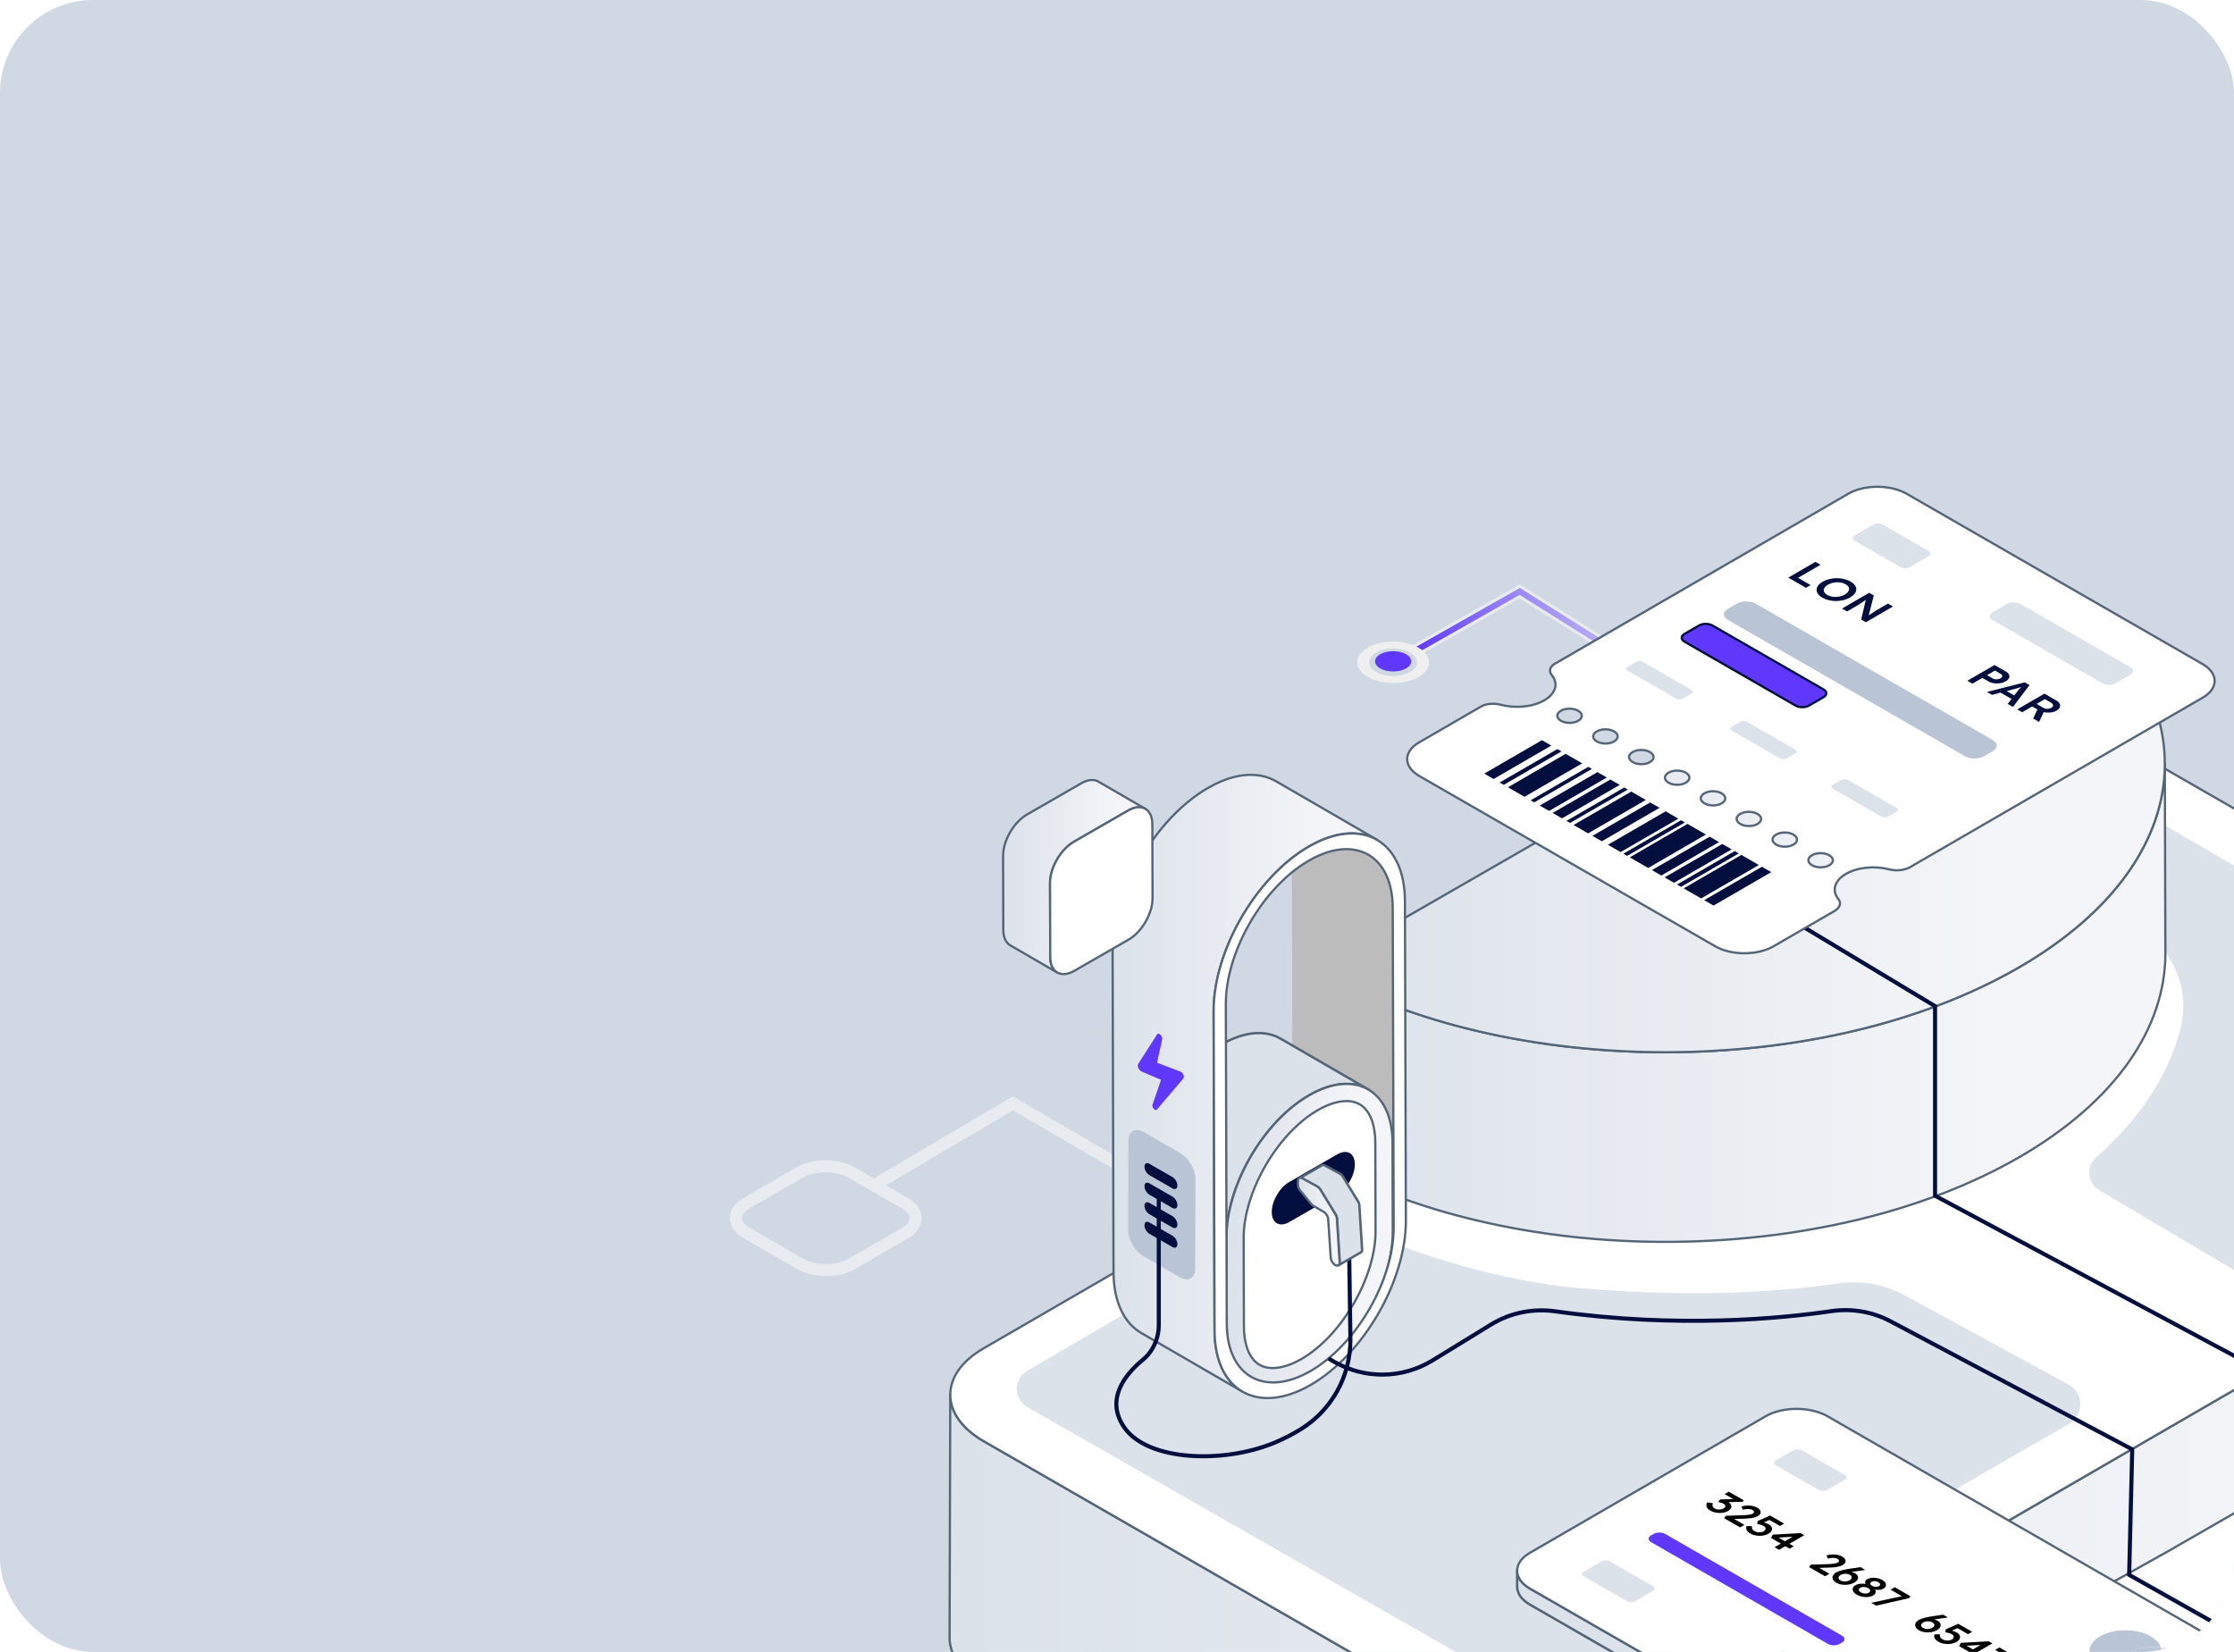 <svg width="384" height="284" viewBox="0 0 384 284" fill="none" xmlns="http://www.w3.org/2000/svg">
<g filter="url(#filter0_b_13_4)">
<g clip-path="url(#clip0_13_4)">
<rect width="384" height="284" rx="16" fill="#D0D9E3"/>
<g clip-path="url(#clip1_13_4)">
<path d="M239.468 115.438C241.186 115.438 242.578 114.658 242.578 113.696C242.578 112.734 241.186 111.954 239.468 111.954C237.751 111.954 236.358 112.734 236.358 113.696C236.358 114.658 237.751 115.438 239.468 115.438Z" fill="#5F38FB"/>
<path d="M150.009 203.909L174.111 189.687L242.219 229.404" stroke="#E8ECF1" stroke-width="2.059" stroke-miterlimit="10"/>
<path d="M235.043 277.294L216.654 266.884L127.205 319.616L116.081 312.937" stroke="#E8ECF1" stroke-width="2.059" stroke-miterlimit="10"/>
<path d="M235.043 277.294L216.654 266.884L127.205 319.616L116.081 312.937" stroke="url(#paint0_linear_13_4)" stroke-width="1.03" stroke-miterlimit="10"/>
<path d="M339.018 267.336L294.975 242.215L235.045 277.294L269.812 297.363L177.871 350.769L203.145 364.875L224.522 353.975L269.928 377.438L284.268 369.554" stroke="#E8ECF1" stroke-width="2.059" stroke-miterlimit="10"/>
<path d="M339.018 267.336L294.975 242.215L235.045 277.294L269.812 297.363L177.871 350.769L203.145 364.875L224.522 353.975L269.928 377.438L284.268 369.554" stroke="url(#paint1_linear_13_4)" stroke-width="1.03" stroke-miterlimit="10"/>
<path d="M337.77 197.63L367.051 215.282L395.884 198.082L494.789 258.357" stroke="#EFEFEF" stroke-width="2.003" stroke-miterlimit="10"/>
<path d="M248.001 177.713L317.07 136.755L261.227 101.675L243.291 111.859" stroke="#E8ECF1" stroke-width="2.059" stroke-miterlimit="10"/>
<path d="M248.001 177.713L317.07 136.755L261.227 101.675L243.291 111.859" stroke="url(#paint2_linear_13_4)" stroke-width="1.03" stroke-miterlimit="10"/>
<path d="M243.818 111.338C246.231 112.728 246.247 114.991 243.85 116.381C241.453 117.77 237.53 117.77 235.117 116.381C232.704 114.991 232.694 112.728 235.091 111.338C237.488 109.949 241.4 109.949 243.818 111.338ZM236.564 115.538C238.174 116.465 240.793 116.465 242.393 115.538C243.992 114.612 243.982 113.102 242.372 112.175C240.761 111.249 238.148 111.249 236.548 112.175C234.948 113.102 234.954 114.612 236.564 115.538Z" fill="#EFEFEF"/>
<path d="M462.461 189.214C462.461 189.314 462.45 189.408 462.44 189.508C462.429 189.593 462.418 189.677 462.408 189.766C462.392 189.861 462.382 189.961 462.36 190.056C462.345 190.14 462.323 190.229 462.308 190.314C462.286 190.408 462.265 190.503 462.239 190.598C462.218 190.682 462.191 190.772 462.165 190.856C462.133 190.95 462.107 191.045 462.07 191.14C462.038 191.224 462.007 191.308 461.975 191.393C461.938 191.493 461.896 191.587 461.848 191.687C461.811 191.772 461.774 191.851 461.732 191.935C461.685 192.035 461.632 192.129 461.579 192.229C461.537 192.308 461.495 192.387 461.447 192.466C461.378 192.582 461.31 192.698 461.231 192.814C461.183 192.882 461.141 192.951 461.093 193.024C461.009 193.151 460.914 193.277 460.819 193.398C460.776 193.451 460.74 193.508 460.697 193.561C460.539 193.761 460.37 193.956 460.19 194.151C460.143 194.198 460.095 194.251 460.048 194.298C459.905 194.445 459.757 194.593 459.604 194.735C459.536 194.803 459.462 194.866 459.393 194.935C459.303 195.019 459.208 195.098 459.113 195.182C459.024 195.256 458.934 195.33 458.844 195.403C458.744 195.482 458.643 195.561 458.538 195.64C458.443 195.714 458.348 195.787 458.248 195.856C458.142 195.935 458.031 196.008 457.915 196.087C457.815 196.156 457.709 196.23 457.603 196.298C457.487 196.372 457.371 196.445 457.25 196.524C457.102 196.619 456.954 196.709 456.796 196.798L283.035 297.463C282.613 297.71 282.169 297.937 281.715 298.153C281.599 298.21 281.478 298.263 281.356 298.321C280.95 298.51 280.533 298.684 280.105 298.853C280.047 298.874 279.994 298.9 279.936 298.921C279.477 299.095 279.007 299.253 278.532 299.4C278.204 299.505 277.866 299.595 277.528 299.684C277.275 299.753 277.022 299.826 276.763 299.889C276.409 299.974 276.045 300.047 275.686 300.121C275.422 300.174 275.163 300.232 274.899 300.279C274.788 300.3 274.683 300.316 274.572 300.332C274.123 300.405 273.674 300.468 273.22 300.521C273.088 300.537 272.956 300.553 272.824 300.568C272.296 300.626 271.768 300.668 271.24 300.7C271.14 300.705 271.045 300.711 270.945 300.716C270.396 300.742 269.847 300.758 269.297 300.763C269.245 300.763 269.192 300.763 269.134 300.763C268.722 300.763 268.315 300.747 267.904 300.732C267.576 300.721 267.244 300.7 266.916 300.679C266.615 300.658 266.314 300.632 266.013 300.605C265.686 300.574 265.364 300.537 265.042 300.495C264.609 300.442 264.181 300.384 263.754 300.316C263.722 300.316 263.69 300.305 263.659 300.3C263.12 300.205 262.587 300.095 262.059 299.979C261.974 299.958 261.89 299.942 261.806 299.921C261.309 299.805 260.818 299.668 260.338 299.526C260.201 299.484 260.063 299.442 259.926 299.4C259.525 299.274 259.129 299.137 258.738 298.995C258.627 298.953 258.511 298.916 258.4 298.874C258.046 298.737 257.703 298.584 257.36 298.432C257.191 298.358 257.022 298.289 256.853 298.21C256.362 297.979 255.882 297.732 255.422 297.463L169.104 247.783C165.256 245.567 163.334 242.662 163.339 239.757L163.223 281.521C163.212 284.426 165.139 287.331 168.988 289.547L255.306 339.227C255.766 339.49 256.246 339.738 256.737 339.974C256.901 340.053 257.075 340.122 257.244 340.195C257.534 340.327 257.825 340.459 258.126 340.58C258.178 340.601 258.231 340.617 258.284 340.638C258.395 340.68 258.511 340.722 258.622 340.759C259.013 340.901 259.409 341.038 259.81 341.164C259.947 341.206 260.084 341.248 260.222 341.29C260.317 341.317 260.406 341.348 260.501 341.374C260.892 341.485 261.293 341.585 261.695 341.68C261.779 341.701 261.864 341.717 261.948 341.738C262.143 341.785 262.339 341.827 262.539 341.869C262.872 341.938 263.21 342.001 263.553 342.059C263.585 342.064 263.616 342.069 263.648 342.074C263.923 342.122 264.203 342.164 264.477 342.206C264.63 342.227 264.783 342.238 264.936 342.259C265.258 342.301 265.586 342.338 265.908 342.369C266.066 342.385 266.219 342.406 266.372 342.422C266.515 342.432 266.663 342.438 266.811 342.443C267.138 342.464 267.471 342.485 267.798 342.496C267.962 342.501 268.131 342.517 268.294 342.522C268.537 342.527 268.78 342.527 269.028 342.527C269.081 342.527 269.134 342.527 269.192 342.527C269.561 342.527 269.931 342.522 270.295 342.511C270.475 342.506 270.654 342.496 270.834 342.485C270.934 342.485 271.029 342.474 271.129 342.469C271.573 342.443 272.016 342.411 272.46 342.369C272.544 342.359 272.629 342.348 272.713 342.338C272.845 342.322 272.977 342.306 273.109 342.29C273.563 342.238 274.017 342.174 274.461 342.101C274.572 342.085 274.677 342.069 274.788 342.048C274.841 342.038 274.894 342.032 274.947 342.022C275.158 341.985 275.364 341.932 275.575 341.89C275.939 341.817 276.298 341.748 276.652 341.659C276.911 341.596 277.164 341.522 277.418 341.453C277.756 341.364 278.093 341.269 278.421 341.169C278.489 341.148 278.563 341.132 278.637 341.106C279.038 340.974 279.434 340.838 279.825 340.685C279.883 340.664 279.936 340.638 279.994 340.617C280.422 340.448 280.834 340.274 281.245 340.085C281.367 340.027 281.483 339.974 281.604 339.917C282.053 339.701 282.497 339.474 282.924 339.227L456.685 238.562C456.764 238.515 456.843 238.467 456.922 238.42C456.996 238.378 457.065 238.33 457.133 238.283C457.255 238.209 457.371 238.136 457.487 238.057C457.593 237.988 457.698 237.915 457.799 237.846C457.91 237.767 458.02 237.694 458.131 237.615C458.232 237.541 458.327 237.472 458.422 237.399C458.527 237.32 458.628 237.241 458.728 237.157C458.818 237.083 458.907 237.009 458.997 236.936C459.092 236.851 459.187 236.772 459.282 236.688C459.319 236.657 459.362 236.62 459.398 236.588C459.435 236.557 459.462 236.525 459.494 236.493C459.647 236.346 459.794 236.204 459.937 236.057C459.985 236.009 460.032 235.957 460.08 235.909C460.259 235.715 460.428 235.52 460.586 235.32C460.592 235.309 460.602 235.304 460.608 235.293C460.644 235.246 460.676 235.199 460.713 235.151C460.808 235.025 460.898 234.904 460.988 234.778C461.035 234.709 461.077 234.636 461.125 234.567C461.199 234.451 461.273 234.341 461.336 234.225C461.352 234.193 461.378 234.162 461.394 234.13C461.421 234.083 461.442 234.036 461.468 233.988C461.521 233.893 461.568 233.793 461.621 233.699C461.663 233.614 461.7 233.536 461.737 233.451C461.78 233.351 461.822 233.257 461.864 233.157C461.88 233.114 461.901 233.067 461.922 233.025C461.938 232.983 461.949 232.946 461.964 232.904C461.996 232.809 462.028 232.72 462.059 232.625C462.086 232.541 462.112 232.451 462.133 232.367C462.16 232.272 462.181 232.178 462.202 232.083C462.213 232.03 462.228 231.978 462.239 231.93C462.244 231.893 462.25 231.862 462.255 231.825C462.271 231.73 462.286 231.63 462.302 231.535C462.313 231.451 462.329 231.367 462.334 231.278C462.345 231.178 462.35 231.083 462.355 230.983C462.355 230.925 462.366 230.867 462.366 230.809C462.366 230.751 462.366 230.693 462.366 230.641L462.482 188.877C462.482 188.993 462.471 189.103 462.466 189.219L462.461 189.214Z" fill="url(#paint3_linear_13_4)" stroke="#556578" stroke-width="0.386" stroke-linecap="round" stroke-linejoin="round"/>
<path d="M456.712 180.845C464.362 185.25 464.399 192.387 456.802 196.787L283.042 297.452C275.439 301.858 263.084 301.858 255.429 297.452L169.111 247.772C161.461 243.372 161.418 236.235 169.021 231.83L342.776 131.16C350.374 126.76 362.739 126.76 370.389 131.16L456.707 180.84L456.712 180.845Z" fill="white" stroke="#556578" stroke-width="0.386" stroke-miterlimit="10"/>
<path d="M253.533 180.177C255.998 181.598 256.014 183.903 253.564 185.319L244.441 190.603C241.991 192.024 238 192.024 235.529 190.603L226.348 185.319C223.882 183.898 223.866 181.592 226.316 180.177L235.439 174.892C237.889 173.471 241.88 173.471 244.346 174.892L253.527 180.177H253.533Z" stroke="#EFEFEF" stroke-width="2.003" stroke-miterlimit="10"/>
<path d="M155.537 206.851C158.002 208.272 158.018 210.577 155.568 211.993L146.445 217.277C143.995 218.698 140.004 218.698 137.533 217.277L128.351 211.993C125.886 210.572 125.87 208.267 128.32 206.851L137.443 201.567C139.893 200.145 143.884 200.145 146.35 201.567L155.531 206.851H155.537Z" stroke="#E8ECF1" stroke-width="2.059" stroke-miterlimit="10"/>
<path d="M463.994 215.919C463.476 215.619 462.933 215.335 462.399 215.046L372.961 266.52L318.612 296.926L405.437 352.185L464.157 319.353H464.168C513.232 290.631 513.248 244.457 463.988 215.919H463.994Z" fill="white" stroke="#556578" stroke-width="0.386" stroke-miterlimit="10"/>
<path d="M221.611 209.324C223.676 208.119 226.199 208.014 228.359 209.03C235.518 212.409 253.063 219.856 271.668 221.461C292.697 223.277 307.993 221.819 315.801 220.651C319.809 220.051 323.9 220.777 327.459 222.714L355.563 238.025C358.229 239.478 358.276 243.278 355.642 244.794L277.898 289.552C272.355 292.742 265.528 292.752 259.974 289.579L176.623 241.925C174.194 240.536 174.179 237.051 176.591 235.641L221.611 209.319V209.324Z" fill="#DCE2EA"/>
<path d="M360.869 204.646L388.682 221.104C390.578 222.225 392.933 222.235 394.839 221.125L445.925 191.414C448.496 189.919 448.496 186.214 445.925 184.719L346.35 126.96L327.506 135.107L367.732 159.624C373.63 163.218 376.523 170.224 374.797 176.892C373.176 183.166 369.253 191.082 360.309 198.966C358.514 200.551 358.81 203.424 360.869 204.646Z" fill="#DCE2EA"/>
<path d="M372.11 131.223C372.147 143.955 363.72 156.702 346.841 166.413C345.933 166.934 345.009 167.439 344.069 167.934C343.98 167.982 343.895 168.029 343.811 168.071C342.918 168.539 342.005 168.992 341.086 169.434C340.954 169.497 340.822 169.56 340.69 169.624C339.787 170.05 338.874 170.466 337.95 170.871C337.797 170.939 337.644 171.003 337.491 171.071C336.567 171.466 335.638 171.855 334.693 172.229C334.508 172.303 334.328 172.371 334.144 172.445C333.531 172.682 332.913 172.918 332.29 173.145C332.137 173.203 331.984 173.261 331.826 173.318C331.071 173.592 330.316 173.855 329.55 174.113C329.365 174.176 329.181 174.234 329.001 174.297C328.383 174.503 327.76 174.703 327.132 174.903C326.931 174.966 326.726 175.029 326.525 175.092C325.744 175.334 324.962 175.566 324.175 175.792C323.996 175.845 323.816 175.892 323.632 175.945C323.13 176.087 322.628 176.224 322.122 176.361C321.868 176.429 321.615 176.492 321.361 176.561C320.918 176.676 320.48 176.787 320.031 176.897C319.756 176.966 319.487 177.029 319.213 177.097C318.78 177.203 318.341 177.303 317.903 177.403C317.629 177.466 317.354 177.529 317.085 177.587C316.631 177.687 316.177 177.787 315.717 177.882C315.459 177.934 315.2 177.992 314.941 178.045C314.54 178.129 314.144 178.203 313.743 178.282C313.463 178.334 313.188 178.392 312.909 178.445C312.476 178.524 312.043 178.603 311.615 178.682C311.367 178.724 311.113 178.771 310.865 178.819C310.321 178.913 309.778 179.003 309.229 179.087C309.086 179.108 308.949 179.134 308.806 179.155C308.12 179.266 307.428 179.366 306.737 179.466C306.694 179.471 306.652 179.476 306.61 179.482C305.285 179.666 303.949 179.834 302.613 179.987C302.539 179.998 302.465 180.003 302.391 180.008C301.087 180.15 299.783 180.276 298.474 180.387C298.183 180.413 297.893 180.434 297.603 180.455C297.228 180.487 296.848 180.513 296.473 180.54C296.156 180.561 295.839 180.582 295.523 180.598C295.148 180.619 294.773 180.645 294.398 180.666C294.081 180.682 293.759 180.698 293.442 180.713C293.067 180.729 292.698 180.75 292.323 180.766C292.001 180.777 291.679 180.787 291.357 180.803C290.987 180.813 290.618 180.829 290.248 180.84C289.937 180.85 289.625 180.855 289.308 180.861C288.907 180.871 288.511 180.877 288.11 180.882C287.798 180.882 287.482 180.887 287.17 180.892C286.774 180.892 286.378 180.892 285.982 180.892C285.665 180.892 285.349 180.892 285.032 180.892C284.641 180.892 284.245 180.887 283.854 180.877C283.538 180.877 283.221 180.866 282.904 180.861C282.513 180.85 282.117 180.84 281.727 180.829C281.42 180.819 281.114 180.808 280.808 180.798C280.328 180.782 279.842 180.761 279.361 180.734C279.097 180.724 278.833 180.713 278.569 180.698C277.994 180.666 277.424 180.634 276.853 180.598C276.685 180.587 276.516 180.577 276.341 180.566C275.602 180.519 274.863 180.461 274.124 180.403C273.934 180.387 273.744 180.371 273.559 180.35C273.01 180.303 272.461 180.255 271.912 180.198C271.685 180.176 271.463 180.15 271.236 180.129C270.608 180.066 269.979 179.998 269.351 179.924C269.113 179.898 268.876 179.871 268.638 179.84C267.841 179.745 267.039 179.64 266.247 179.529C266.225 179.529 266.21 179.529 266.188 179.524C265.375 179.413 264.562 179.287 263.755 179.161C263.522 179.124 263.295 179.087 263.063 179.05C262.445 178.95 261.833 178.845 261.215 178.74C260.983 178.698 260.75 178.661 260.518 178.619C260.133 178.55 259.747 178.476 259.362 178.403C259.071 178.345 258.781 178.292 258.491 178.234C258.095 178.155 257.704 178.076 257.308 177.992C257.028 177.934 256.754 177.876 256.474 177.819C256.057 177.729 255.645 177.634 255.233 177.545C254.98 177.487 254.726 177.434 254.478 177.376C253.998 177.266 253.517 177.15 253.037 177.034C252.857 176.992 252.678 176.95 252.498 176.903C251.844 176.74 251.189 176.571 250.539 176.397C250.386 176.355 250.233 176.313 250.08 176.271C249.584 176.14 249.088 176.003 248.591 175.861C248.354 175.792 248.121 175.724 247.889 175.655C247.483 175.534 247.071 175.419 246.669 175.297C246.411 175.219 246.147 175.134 245.888 175.055C245.513 174.94 245.138 174.824 244.763 174.703C244.568 174.64 244.378 174.576 244.183 174.513C243.612 174.329 243.048 174.14 242.483 173.945C242.261 173.866 242.039 173.792 241.817 173.713C241.2 173.497 240.593 173.276 239.98 173.05C239.864 173.008 239.748 172.966 239.632 172.924C238.919 172.655 238.211 172.376 237.509 172.097C237.319 172.024 237.134 171.945 236.944 171.866C236.411 171.65 235.883 171.429 235.36 171.203C235.149 171.113 234.943 171.024 234.737 170.934C234.114 170.661 233.497 170.382 232.879 170.097C232.81 170.066 232.742 170.034 232.678 170.008C232.002 169.692 231.337 169.371 230.672 169.039C230.482 168.945 230.297 168.85 230.112 168.755C229.616 168.503 229.125 168.25 228.634 167.992C228.444 167.892 228.254 167.792 228.064 167.692C227.42 167.345 226.776 166.992 226.142 166.629L226.237 199.245C226.865 199.608 227.509 199.956 228.154 200.303C228.344 200.403 228.534 200.503 228.724 200.603C229.209 200.861 229.706 201.114 230.202 201.366C230.387 201.461 230.572 201.556 230.762 201.651C231.422 201.977 232.092 202.303 232.763 202.619C232.831 202.651 232.9 202.682 232.969 202.714C233.581 202.998 234.199 203.277 234.822 203.545C235.028 203.635 235.239 203.724 235.445 203.814C235.967 204.04 236.495 204.261 237.029 204.477C237.219 204.556 237.404 204.635 237.594 204.709C238.296 204.993 239.003 205.266 239.716 205.535C239.832 205.577 239.948 205.619 240.065 205.661C240.672 205.888 241.284 206.109 241.902 206.324C242.124 206.403 242.345 206.477 242.567 206.556C243.132 206.751 243.697 206.94 244.267 207.124C244.399 207.166 244.526 207.214 244.658 207.256C244.721 207.277 244.785 207.293 244.843 207.314C245.218 207.435 245.592 207.551 245.973 207.666C246.231 207.745 246.49 207.83 246.749 207.909C247.155 208.03 247.562 208.151 247.974 208.267C248.206 208.335 248.438 208.403 248.676 208.472C249.177 208.614 249.684 208.751 250.191 208.888C250.334 208.924 250.476 208.967 250.624 209.003C251.273 209.177 251.928 209.345 252.588 209.509C252.762 209.551 252.942 209.593 253.116 209.635C253.596 209.751 254.082 209.872 254.568 209.982C254.816 210.04 255.069 210.093 255.323 210.151C255.735 210.245 256.146 210.335 256.564 210.424C256.843 210.482 257.123 210.54 257.398 210.598C257.788 210.677 258.179 210.761 258.575 210.84C258.866 210.898 259.161 210.951 259.457 211.009C259.837 211.082 260.222 211.156 260.603 211.224C260.692 211.24 260.782 211.261 260.872 211.277C261.014 211.303 261.162 211.324 261.305 211.351C261.917 211.456 262.53 211.561 263.142 211.661C263.374 211.698 263.607 211.735 263.839 211.772C264.647 211.898 265.455 212.019 266.268 212.135C266.294 212.135 266.315 212.14 266.342 212.146C267.134 212.256 267.926 212.356 268.723 212.451C268.96 212.477 269.198 212.509 269.436 212.535C270.064 212.609 270.687 212.677 271.315 212.74C271.463 212.756 271.611 212.772 271.759 212.788C271.838 212.798 271.917 212.803 272.001 212.809C272.551 212.861 273.094 212.909 273.643 212.956C273.833 212.972 274.024 212.993 274.214 213.009C274.953 213.072 275.692 213.124 276.431 213.172C276.6 213.182 276.764 213.193 276.933 213.203C277.508 213.24 278.078 213.272 278.654 213.303C278.923 213.319 279.187 213.33 279.456 213.34C279.937 213.361 280.417 213.382 280.898 213.398C281.019 213.398 281.141 213.409 281.262 213.414C281.447 213.419 281.632 213.424 281.816 213.43C282.207 213.44 282.598 213.451 282.994 213.461C283.311 213.467 283.627 213.472 283.944 213.477C284.335 213.482 284.731 213.488 285.121 213.493C285.438 213.493 285.755 213.493 286.072 213.493C286.468 213.493 286.859 213.493 287.254 213.493C287.571 213.493 287.888 213.493 288.2 213.482C288.596 213.482 288.992 213.472 289.387 213.461C289.599 213.461 289.815 213.456 290.026 213.451C290.127 213.451 290.232 213.446 290.333 213.44C290.702 213.43 291.066 213.419 291.436 213.403C291.758 213.393 292.085 213.382 292.407 213.367C292.777 213.351 293.152 213.335 293.521 213.314C293.844 213.298 294.166 213.282 294.482 213.267C294.857 213.246 295.232 213.224 295.607 213.198C295.924 213.177 296.235 213.161 296.552 213.14C296.932 213.114 297.312 213.082 297.692 213.056C297.946 213.035 298.199 213.019 298.453 212.998C298.49 212.998 298.521 212.993 298.558 212.988C299.868 212.877 301.172 212.751 302.471 212.609C302.545 212.598 302.618 212.593 302.698 212.588C304.033 212.44 305.369 212.272 306.694 212.082C306.721 212.082 306.747 212.077 306.768 212.072C306.784 212.072 306.8 212.072 306.811 212.067C307.502 211.967 308.194 211.867 308.885 211.756C309.023 211.735 309.165 211.709 309.303 211.688C309.852 211.598 310.401 211.509 310.944 211.414C311.187 211.372 311.436 211.324 311.678 211.282C312.117 211.203 312.555 211.124 312.993 211.046C313.268 210.993 313.542 210.94 313.822 210.882C314.223 210.803 314.63 210.724 315.031 210.645C315.105 210.63 315.184 210.614 315.258 210.598C315.443 210.561 315.622 210.519 315.807 210.482C316.261 210.388 316.72 210.288 317.175 210.188C317.449 210.124 317.724 210.061 317.998 210.003C318.436 209.903 318.869 209.803 319.308 209.698C319.582 209.635 319.857 209.567 320.126 209.498C320.569 209.388 321.013 209.277 321.456 209.161C321.71 209.098 321.963 209.03 322.217 208.967C322.724 208.83 323.23 208.693 323.737 208.551C323.89 208.509 324.043 208.467 324.197 208.424C324.223 208.419 324.244 208.409 324.27 208.403C325.062 208.177 325.844 207.945 326.625 207.703C326.826 207.64 327.032 207.577 327.232 207.514C327.861 207.319 328.484 207.114 329.101 206.909C329.286 206.845 329.466 206.788 329.65 206.724C330.416 206.466 331.176 206.198 331.926 205.93C332.079 205.872 332.232 205.814 332.385 205.761C333.008 205.535 333.626 205.298 334.239 205.061C334.355 205.014 334.471 204.972 334.587 204.93C334.656 204.903 334.719 204.872 334.788 204.845C335.727 204.472 336.662 204.087 337.586 203.687C337.739 203.619 337.892 203.556 338.045 203.487C338.969 203.082 339.883 202.666 340.785 202.24C340.917 202.177 341.049 202.114 341.181 202.051C342.1 201.608 343.013 201.156 343.906 200.687C343.99 200.64 344.08 200.593 344.164 200.551C345.104 200.056 346.028 199.551 346.936 199.029C363.81 189.319 372.242 176.566 372.205 163.839L372.11 131.223Z" fill="url(#paint4_linear_13_4)" stroke="#556578" stroke-width="0.386" stroke-linecap="round" stroke-linejoin="round"/>
<path d="M347.585 96.728L226.147 166.624C259.499 185.719 313.425 185.656 346.841 166.419C380.256 147.187 380.552 116.044 347.585 96.728Z" fill="url(#paint5_linear_13_4)" stroke="#556578" stroke-width="0.386" stroke-linecap="round" stroke-linejoin="round"/>
<path d="M239.246 214.656C239.278 214.461 239.304 214.272 239.336 214.077C239.346 213.988 239.368 213.893 239.378 213.804C239.378 213.782 239.378 213.756 239.383 213.735C239.436 213.325 239.473 212.919 239.505 212.514C239.51 212.425 239.515 212.34 239.521 212.256C239.547 211.84 239.563 211.43 239.563 211.019L239.405 156.113C239.394 151.613 237.794 148.439 235.218 146.95L217.858 136.891C220.435 138.386 222.034 141.555 222.045 146.055L222.203 200.961C222.203 201.366 222.187 201.782 222.161 202.198C222.161 202.282 222.15 202.372 222.145 202.456C222.119 202.861 222.077 203.266 222.024 203.677C222.008 203.793 221.992 203.903 221.976 204.019C221.95 204.214 221.923 204.403 221.886 204.598C221.865 204.73 221.839 204.856 221.818 204.988C221.786 205.172 221.749 205.361 221.712 205.545C221.691 205.651 221.67 205.751 221.644 205.856C221.538 206.33 221.422 206.809 221.29 207.288C221.269 207.367 221.248 207.445 221.221 207.524C221.105 207.93 220.984 208.34 220.846 208.745C220.836 208.782 220.825 208.819 220.809 208.856C220.677 209.256 220.53 209.651 220.382 210.046C220.345 210.146 220.308 210.246 220.266 210.34C220.134 210.672 220.002 211.003 219.859 211.335C219.838 211.388 219.812 211.446 219.79 211.498C219.632 211.867 219.458 212.235 219.284 212.598C219.236 212.693 219.189 212.788 219.146 212.882C219.004 213.172 218.856 213.461 218.708 213.746C218.661 213.835 218.618 213.925 218.571 214.009C218.381 214.367 218.18 214.725 217.974 215.072C217.937 215.135 217.895 215.204 217.858 215.267C217.679 215.572 217.488 215.877 217.298 216.177C217.24 216.267 217.188 216.351 217.129 216.44C216.892 216.804 216.649 217.167 216.401 217.525C216.364 217.577 216.322 217.635 216.285 217.688C216.026 218.056 215.757 218.414 215.482 218.772C215.445 218.819 215.414 218.861 215.377 218.909C215.033 219.351 214.68 219.777 214.315 220.198C214.268 220.251 214.226 220.304 214.178 220.356C213.946 220.619 213.714 220.883 213.476 221.135C213.476 221.135 213.476 221.135 213.471 221.14C213.228 221.398 212.985 221.646 212.737 221.888C212.684 221.941 212.626 221.993 212.573 222.046C212.251 222.362 211.924 222.662 211.591 222.956C211.565 222.983 211.538 223.004 211.507 223.03C211.163 223.33 210.815 223.614 210.461 223.893C210.393 223.946 210.329 223.998 210.261 224.051C209.912 224.319 209.564 224.572 209.21 224.814C209.147 224.856 209.083 224.898 209.02 224.941C208.65 225.188 208.275 225.425 207.895 225.646C207.589 225.82 207.288 225.977 206.992 226.13C206.908 226.172 206.818 226.214 206.734 226.256C206.507 226.367 206.28 226.467 206.058 226.567C205.979 226.604 205.894 226.641 205.815 226.672C205.604 226.756 205.398 226.835 205.192 226.909C205.134 226.93 205.081 226.951 205.023 226.972C204.764 227.062 204.506 227.141 204.252 227.209C204.094 227.251 203.941 227.288 203.782 227.325C203.719 227.341 203.656 227.356 203.592 227.372C203.376 227.42 203.159 227.462 202.943 227.493C202.922 227.493 202.906 227.493 202.885 227.498C202.7 227.525 202.515 227.546 202.336 227.562C202.272 227.567 202.204 227.572 202.14 227.577C202.024 227.588 201.908 227.593 201.797 227.593C201.517 227.604 201.238 227.604 200.963 227.588C200.916 227.588 200.873 227.577 200.831 227.577C200.609 227.562 200.393 227.535 200.176 227.498C200.108 227.488 200.044 227.477 199.976 227.467C199.733 227.42 199.49 227.367 199.258 227.304C199.252 227.304 199.242 227.304 199.237 227.299C199.01 227.235 198.793 227.151 198.577 227.067C198.513 227.041 198.455 227.014 198.397 226.988C198.218 226.909 198.038 226.825 197.864 226.73C197.806 226.698 197.748 226.672 197.695 226.641L215.055 236.699C215.055 236.699 215.107 236.73 215.134 236.746C215.165 236.762 215.197 236.772 215.224 236.793C215.398 236.888 215.572 236.972 215.757 237.051C215.788 237.067 215.82 237.083 215.857 237.099C215.883 237.109 215.915 237.12 215.942 237.13C216.158 237.214 216.374 237.293 216.596 237.362C216.602 237.362 216.607 237.362 216.617 237.367C216.85 237.436 217.093 237.488 217.335 237.53C217.362 237.536 217.393 237.546 217.42 237.551C217.457 237.557 217.494 237.557 217.531 237.567C217.747 237.599 217.964 237.625 218.185 237.646C218.217 237.646 218.249 237.657 218.286 237.657C218.296 237.657 218.307 237.657 218.323 237.657C218.597 237.672 218.872 237.672 219.157 237.662C219.183 237.662 219.21 237.662 219.241 237.662C219.326 237.662 219.416 237.651 219.505 237.641C219.569 237.641 219.637 237.63 219.701 237.625C219.88 237.609 220.065 237.588 220.25 237.562C220.271 237.562 220.287 237.562 220.308 237.557C220.308 237.557 220.308 237.557 220.313 237.557C220.524 237.525 220.741 237.483 220.952 237.436C221.015 237.42 221.079 237.404 221.142 237.388C221.285 237.357 221.427 237.325 221.575 237.283C221.586 237.283 221.601 237.272 221.612 237.272C221.865 237.204 222.124 237.125 222.383 237.036C222.436 237.014 222.494 236.993 222.552 236.972C222.758 236.899 222.964 236.82 223.175 236.736C223.201 236.725 223.233 236.714 223.259 236.704C223.312 236.683 223.365 236.657 223.418 236.63C223.645 236.536 223.866 236.43 224.093 236.32C224.178 236.278 224.268 236.236 224.352 236.193C224.653 236.041 224.954 235.883 225.255 235.709C225.635 235.493 226.01 235.251 226.38 235.004C226.443 234.962 226.506 234.92 226.57 234.878C226.923 234.635 227.277 234.383 227.62 234.114C227.689 234.062 227.752 234.009 227.821 233.957C228.175 233.678 228.523 233.393 228.866 233.093C228.893 233.067 228.919 233.046 228.945 233.02C229.278 232.725 229.605 232.42 229.927 232.109C229.959 232.078 229.996 232.046 230.028 232.014C230.049 231.993 230.07 231.972 230.091 231.951C230.339 231.709 230.582 231.456 230.825 231.204C230.825 231.204 230.825 231.204 230.83 231.199C231.068 230.946 231.305 230.683 231.533 230.42C231.554 230.399 231.575 230.378 231.596 230.351C231.622 230.32 231.649 230.288 231.67 230.256C232.034 229.841 232.388 229.409 232.731 228.967C232.742 228.956 232.752 228.946 232.763 228.93C232.789 228.899 232.81 228.862 232.837 228.83C233.111 228.477 233.375 228.114 233.639 227.746C233.666 227.709 233.692 227.672 233.718 227.635C233.729 227.62 233.739 227.599 233.755 227.583C234.003 227.225 234.246 226.867 234.484 226.498C234.505 226.462 234.531 226.43 234.552 226.393C234.584 226.341 234.616 226.288 234.648 226.235C234.838 225.935 235.028 225.63 235.207 225.325C235.234 225.277 235.265 225.23 235.292 225.183C235.302 225.167 235.313 225.146 235.323 225.13C235.529 224.777 235.725 224.425 235.92 224.067C235.936 224.035 235.952 224.009 235.967 223.977C235.999 223.919 236.026 223.856 236.057 223.798C236.205 223.514 236.353 223.225 236.495 222.935C236.527 222.877 236.559 222.819 236.585 222.756C236.601 222.719 236.617 222.688 236.633 222.651C236.807 222.288 236.976 221.919 237.14 221.551C237.145 221.54 237.15 221.525 237.155 221.514C237.171 221.472 237.187 221.43 237.208 221.388C237.351 221.056 237.488 220.725 237.62 220.388C237.641 220.335 237.668 220.277 237.689 220.225C237.704 220.183 237.72 220.135 237.736 220.093C237.889 219.698 238.032 219.298 238.164 218.904C238.164 218.893 238.169 218.883 238.174 218.877C238.185 218.851 238.19 218.825 238.201 218.793C238.338 218.388 238.459 217.977 238.576 217.572C238.591 217.519 238.607 217.472 238.623 217.419C238.628 217.393 238.634 217.367 238.644 217.34C238.776 216.861 238.892 216.388 238.998 215.909C239.009 215.867 239.019 215.825 239.03 215.782C239.04 215.725 239.051 215.661 239.067 215.604C239.104 215.419 239.141 215.23 239.172 215.046C239.193 214.914 239.22 214.788 239.241 214.656H239.246Z" fill="#BCBCBC"/>
<path d="M210.841 211.83C210.851 211.646 210.862 211.461 210.872 211.277C210.878 211.182 210.888 211.088 210.894 210.993C210.909 210.809 210.931 210.63 210.952 210.445C210.962 210.356 210.973 210.272 210.983 210.182C210.999 210.056 211.02 209.924 211.036 209.798C211.063 209.609 211.089 209.419 211.121 209.224C211.142 209.093 211.168 208.967 211.189 208.835C211.221 208.651 211.258 208.467 211.295 208.277C211.327 208.13 211.358 207.982 211.39 207.835C211.416 207.709 211.448 207.588 211.474 207.461C211.511 207.298 211.554 207.135 211.596 206.972C211.627 206.851 211.659 206.724 211.691 206.603C211.717 206.503 211.749 206.409 211.775 206.309C211.891 205.898 212.018 205.488 212.15 205.082C212.161 205.051 212.171 205.019 212.182 204.987C212.314 204.593 212.456 204.198 212.61 203.803C212.646 203.703 212.683 203.603 212.726 203.509C212.858 203.177 212.995 202.84 213.137 202.509C213.159 202.456 213.18 202.408 213.201 202.356C213.359 201.987 213.528 201.624 213.702 201.261C213.75 201.166 213.797 201.072 213.84 200.977C213.982 200.687 214.125 200.403 214.278 200.119C214.325 200.03 214.368 199.945 214.415 199.856C214.605 199.498 214.801 199.145 215.007 198.798C215.043 198.735 215.086 198.666 215.123 198.603C215.302 198.298 215.487 197.998 215.677 197.698C215.73 197.608 215.788 197.524 215.846 197.435C216.078 197.072 216.321 196.714 216.569 196.361C216.606 196.308 216.643 196.256 216.685 196.203C216.944 195.84 217.208 195.482 217.477 195.129C217.514 195.082 217.546 195.035 217.583 194.987C217.921 194.55 218.275 194.129 218.634 193.714C218.681 193.661 218.729 193.603 218.776 193.55C218.998 193.298 219.22 193.05 219.447 192.814C219.457 192.798 219.473 192.787 219.484 192.771C219.721 192.519 219.964 192.271 220.212 192.029C220.371 191.871 220.529 191.719 220.687 191.571C220.73 191.529 220.772 191.492 220.814 191.45C221.02 191.256 221.231 191.066 221.442 190.882C221.501 190.829 221.559 190.782 221.617 190.735C221.77 190.603 221.928 190.471 222.087 190.34C222.166 190.277 222.245 190.214 222.324 190.15C222.461 190.04 222.604 189.929 222.747 189.824C222.831 189.761 222.915 189.698 223 189.635C223.137 189.529 223.28 189.429 223.422 189.329C223.507 189.271 223.591 189.208 223.676 189.15C223.829 189.045 223.982 188.945 224.135 188.845C224.209 188.798 224.283 188.75 224.352 188.703C224.579 188.561 224.806 188.419 225.038 188.287C225.344 188.113 225.645 187.956 225.941 187.803C226.025 187.761 226.115 187.719 226.199 187.677C226.426 187.566 226.654 187.461 226.881 187.366C226.96 187.335 227.039 187.298 227.118 187.266C227.329 187.182 227.541 187.103 227.752 187.024C227.805 187.008 227.857 186.982 227.905 186.966C228.164 186.877 228.422 186.798 228.676 186.729C228.823 186.687 228.971 186.656 229.119 186.619C229.188 186.603 229.262 186.582 229.33 186.566C229.547 186.519 229.763 186.477 229.974 186.445C229.98 186.445 229.99 186.445 229.996 186.445C230.191 186.413 230.386 186.392 230.576 186.377C230.64 186.371 230.703 186.366 230.766 186.361C230.904 186.35 231.041 186.345 231.178 186.34C231.242 186.34 231.3 186.34 231.358 186.34C231.5 186.34 231.638 186.34 231.78 186.345C231.828 186.345 231.875 186.345 231.928 186.345C231.981 186.345 232.034 186.356 232.086 186.361C232.303 186.377 232.519 186.403 232.73 186.434C232.799 186.445 232.862 186.456 232.926 186.466C233.169 186.508 233.406 186.561 233.639 186.629C233.649 186.629 233.66 186.635 233.67 186.64C233.892 186.703 234.103 186.782 234.314 186.866C234.378 186.892 234.436 186.919 234.494 186.945C234.673 187.024 234.848 187.108 235.022 187.203C235.08 187.235 235.138 187.261 235.191 187.292L220.123 178.561C220.123 178.561 220.07 178.529 220.043 178.519C220.012 178.503 219.98 178.492 219.954 178.471C219.785 178.376 219.605 178.292 219.426 178.213C219.394 178.197 219.362 178.182 219.325 178.166C219.299 178.155 219.267 178.145 219.241 178.134C219.03 178.05 218.818 177.971 218.597 177.908C218.586 177.908 218.581 177.903 218.57 177.897C218.57 177.897 218.57 177.897 218.565 177.897C218.333 177.829 218.095 177.776 217.852 177.734C217.826 177.734 217.799 177.719 217.768 177.713C217.731 177.708 217.689 177.708 217.652 177.697C217.44 177.666 217.224 177.64 217.008 177.624C216.971 177.624 216.939 177.613 216.902 177.613C216.881 177.613 216.865 177.613 216.844 177.613C216.796 177.613 216.749 177.613 216.696 177.613C216.559 177.608 216.416 177.608 216.274 177.608C216.216 177.608 216.152 177.608 216.094 177.608C216.047 177.608 215.999 177.608 215.952 177.608C215.862 177.608 215.772 177.619 215.682 177.629C215.619 177.629 215.556 177.634 215.492 177.645C215.302 177.661 215.107 177.687 214.911 177.713C214.906 177.713 214.896 177.713 214.89 177.713C214.679 177.745 214.463 177.787 214.246 177.834C214.178 177.85 214.109 177.871 214.035 177.887C213.903 177.919 213.766 177.95 213.634 177.987C213.618 177.987 213.607 177.997 213.592 177.997C213.338 178.066 213.079 178.145 212.821 178.234C212.768 178.25 212.715 178.271 212.668 178.292C212.456 178.366 212.25 178.445 212.034 178.534C212.008 178.545 211.976 178.555 211.95 178.566C211.897 178.587 211.844 178.613 211.791 178.634C211.564 178.729 211.337 178.834 211.11 178.945C211.026 178.987 210.936 179.029 210.851 179.071C210.55 179.224 210.249 179.382 209.949 179.555C209.716 179.687 209.489 179.829 209.262 179.971C209.188 180.019 209.114 180.066 209.046 180.113C208.893 180.213 208.739 180.313 208.586 180.419C208.502 180.476 208.417 180.534 208.333 180.598C208.19 180.698 208.053 180.798 207.911 180.903C207.826 180.966 207.742 181.029 207.657 181.092C207.515 181.198 207.377 181.308 207.235 181.419C207.156 181.482 207.076 181.545 206.997 181.608C206.839 181.74 206.68 181.871 206.527 182.003C206.469 182.05 206.411 182.098 206.353 182.15C206.142 182.334 205.931 182.524 205.72 182.719C205.677 182.755 205.635 182.798 205.598 182.834C205.456 182.966 205.318 183.098 205.181 183.234C205.16 183.255 205.144 183.277 205.123 183.298C204.875 183.54 204.632 183.787 204.394 184.04C204.378 184.056 204.368 184.071 204.352 184.087C204.125 184.329 203.903 184.571 203.687 184.824C203.666 184.85 203.645 184.871 203.623 184.892C203.597 184.924 203.571 184.956 203.544 184.987C203.185 185.403 202.837 185.824 202.494 186.261C202.483 186.271 202.472 186.287 202.462 186.298C202.436 186.335 202.409 186.366 202.383 186.403C202.113 186.756 201.849 187.113 201.591 187.477C201.564 187.513 201.538 187.545 201.512 187.582C201.501 187.598 201.49 187.619 201.475 187.635C201.226 187.987 200.989 188.345 200.751 188.708C200.73 188.745 200.704 188.777 200.683 188.813C200.651 188.866 200.619 188.919 200.582 188.971C200.392 189.271 200.207 189.571 200.028 189.871C200.002 189.919 199.97 189.966 199.944 190.014C199.933 190.029 199.922 190.05 199.912 190.066C199.706 190.414 199.511 190.766 199.321 191.124C199.305 191.15 199.289 191.182 199.273 191.208C199.241 191.266 199.215 191.324 199.183 191.387C199.035 191.671 198.888 191.956 198.75 192.245C198.719 192.303 198.687 192.361 198.661 192.424C198.645 192.461 198.629 192.498 198.613 192.529C198.439 192.893 198.27 193.256 198.111 193.624C198.111 193.635 198.101 193.645 198.096 193.661C198.08 193.703 198.064 193.74 198.048 193.782C197.906 194.114 197.768 194.445 197.642 194.777C197.62 194.829 197.594 194.882 197.578 194.94C197.562 194.987 197.547 195.029 197.531 195.077C197.383 195.472 197.235 195.866 197.103 196.261C197.103 196.266 197.098 196.277 197.092 196.282C197.087 196.303 197.077 196.329 197.071 196.35C196.934 196.761 196.813 197.166 196.696 197.577C196.681 197.629 196.665 197.677 196.649 197.729C196.638 197.777 196.623 197.824 196.612 197.872C196.58 197.993 196.549 198.119 196.517 198.24C196.475 198.403 196.433 198.566 196.396 198.729C196.364 198.856 196.337 198.982 196.311 199.103C196.29 199.187 196.269 199.277 196.253 199.361C196.242 199.424 196.232 199.482 196.216 199.545C196.179 199.735 196.142 199.919 196.11 200.103C196.089 200.23 196.063 200.361 196.042 200.487C196.01 200.677 195.984 200.872 195.957 201.061C195.947 201.151 195.926 201.24 195.915 201.33C195.915 201.366 195.905 201.403 195.905 201.445C195.894 201.535 195.883 201.619 195.873 201.708C195.852 201.893 195.836 202.072 195.815 202.256C195.804 202.351 195.799 202.445 195.794 202.54C195.778 202.724 195.767 202.909 195.762 203.093C195.762 203.177 195.751 203.256 195.751 203.34C195.741 203.603 195.736 203.861 195.736 204.124L195.778 219.319C195.788 223.804 197.378 226.962 199.944 228.446L215.012 237.178C212.451 235.693 210.862 232.535 210.846 228.051L210.804 212.856C210.804 212.598 210.804 212.335 210.82 212.072C210.82 211.988 210.83 211.909 210.83 211.824L210.841 211.83Z" fill="#DCE2EA" stroke="#556578" stroke-width="0.422" stroke-linecap="round" stroke-linejoin="round"/>
<path d="M225.039 188.298C232.922 183.761 239.331 187.403 239.358 196.429L239.4 211.624C239.426 220.651 233.059 231.651 225.176 236.188C217.294 240.725 210.884 237.083 210.858 228.056L210.816 212.861C210.789 203.83 217.156 192.835 225.039 188.298Z" fill="url(#paint6_linear_13_4)" stroke="#556578" stroke-width="0.386" stroke-linecap="round" stroke-linejoin="round"/>
<path d="M218.771 235.193C214.315 235.193 213.819 230.193 213.814 228.046L213.772 212.851C213.75 204.914 219.585 194.84 226.517 190.85C228.286 189.829 229.991 189.293 231.443 189.293C235.899 189.293 236.395 194.293 236.4 196.44L236.443 211.635C236.464 219.572 230.63 229.646 223.697 233.636C221.929 234.651 220.223 235.193 218.771 235.193Z" fill="white" stroke="#556578" stroke-width="0.386" stroke-miterlimit="10"/>
<path d="M208.645 172.645C208.655 172.434 208.666 172.224 208.682 172.013C208.692 171.903 208.698 171.797 208.708 171.687C208.729 171.476 208.75 171.266 208.772 171.055C208.782 170.955 208.793 170.855 208.808 170.75C208.824 170.603 208.851 170.455 208.872 170.308C208.904 170.087 208.935 169.866 208.972 169.645C208.999 169.497 209.025 169.35 209.051 169.197C209.088 168.982 209.131 168.771 209.173 168.555C209.21 168.387 209.247 168.213 209.284 168.039C209.315 167.897 209.347 167.755 209.384 167.608C209.431 167.418 209.479 167.234 209.527 167.045C209.563 166.903 209.6 166.766 209.637 166.624C209.669 166.508 209.701 166.397 209.732 166.282C209.864 165.813 210.007 165.339 210.165 164.871C210.176 164.834 210.186 164.797 210.202 164.76C210.355 164.303 210.519 163.85 210.693 163.397C210.736 163.282 210.783 163.171 210.825 163.055C210.973 162.671 211.132 162.287 211.295 161.908C211.322 161.85 211.343 161.792 211.369 161.734C211.554 161.313 211.749 160.892 211.95 160.471C212.003 160.36 212.056 160.255 212.108 160.145C212.272 159.813 212.436 159.487 212.61 159.16C212.663 159.06 212.715 158.955 212.768 158.855C212.99 158.445 213.217 158.039 213.449 157.639C213.492 157.566 213.539 157.492 213.587 157.413C213.793 157.06 214.009 156.718 214.225 156.371C214.289 156.271 214.352 156.171 214.416 156.071C214.685 155.655 214.965 155.239 215.244 154.834C215.287 154.771 215.334 154.713 215.376 154.65C215.672 154.229 215.978 153.818 216.29 153.413C216.332 153.36 216.374 153.302 216.411 153.25C216.802 152.75 217.208 152.26 217.62 151.781C217.673 151.718 217.731 151.655 217.784 151.592C218.037 151.302 218.296 151.018 218.555 150.739C218.571 150.723 218.586 150.708 218.597 150.692C218.872 150.397 219.151 150.113 219.437 149.834C219.616 149.655 219.796 149.481 219.98 149.308C220.033 149.26 220.081 149.213 220.133 149.16C220.371 148.939 220.614 148.718 220.857 148.508C220.92 148.45 220.989 148.397 221.057 148.339C221.237 148.186 221.416 148.029 221.601 147.881C221.691 147.808 221.781 147.739 221.87 147.665C222.034 147.539 222.193 147.408 222.356 147.286C222.451 147.213 222.552 147.139 222.652 147.065C222.816 146.944 222.974 146.829 223.138 146.713C223.233 146.644 223.333 146.576 223.428 146.507C223.602 146.386 223.782 146.271 223.956 146.155C224.04 146.102 224.125 146.044 224.209 145.992C224.473 145.829 224.732 145.665 224.996 145.513C225.345 145.313 225.693 145.129 226.036 144.955C226.136 144.902 226.237 144.855 226.332 144.807C226.596 144.681 226.854 144.56 227.113 144.45C227.203 144.413 227.298 144.371 227.388 144.334C227.631 144.234 227.873 144.144 228.116 144.06C228.174 144.039 228.238 144.013 228.296 143.992C228.597 143.892 228.892 143.797 229.183 143.718C229.352 143.671 229.521 143.634 229.69 143.592C229.769 143.571 229.853 143.55 229.933 143.534C230.181 143.481 230.429 143.434 230.677 143.397C230.688 143.397 230.693 143.397 230.703 143.397C230.93 143.365 231.152 143.339 231.374 143.318C231.448 143.313 231.522 143.307 231.59 143.302C231.749 143.292 231.907 143.281 232.066 143.276C232.134 143.276 232.203 143.276 232.277 143.276C232.44 143.276 232.599 143.276 232.762 143.281C232.821 143.281 232.873 143.281 232.931 143.286C232.995 143.286 233.053 143.297 233.116 143.302C233.37 143.323 233.613 143.35 233.861 143.386C233.935 143.397 234.014 143.407 234.088 143.423C234.368 143.476 234.642 143.534 234.911 143.613C234.922 143.613 234.938 143.623 234.948 143.623C235.202 143.697 235.45 143.786 235.687 143.881C235.756 143.907 235.83 143.939 235.899 143.971C236.105 144.06 236.305 144.16 236.506 144.265C236.569 144.302 236.638 144.334 236.701 144.371L219.341 134.313C219.31 134.297 219.283 134.276 219.252 134.26C219.215 134.239 219.178 134.228 219.146 134.207C218.951 134.102 218.745 134.002 218.539 133.913C218.502 133.897 218.465 133.876 218.428 133.86C218.396 133.844 218.365 133.839 218.333 133.823C218.09 133.728 217.847 133.639 217.594 133.565C217.583 133.565 217.573 133.56 217.562 133.555C217.562 133.555 217.562 133.555 217.557 133.555C217.288 133.476 217.013 133.418 216.733 133.365C216.702 133.36 216.67 133.349 216.638 133.344C216.596 133.339 216.549 133.334 216.506 133.328C216.263 133.291 216.015 133.26 215.762 133.244C215.72 133.244 215.683 133.234 215.64 133.228C215.619 133.228 215.598 133.228 215.577 133.228C215.524 133.228 215.466 133.228 215.408 133.223C215.25 133.218 215.086 133.212 214.922 133.218C214.854 133.218 214.785 133.218 214.711 133.218C214.658 133.218 214.606 133.218 214.548 133.218C214.447 133.218 214.342 133.234 214.236 133.239C214.162 133.244 214.093 133.249 214.02 133.255C213.798 133.276 213.576 133.302 213.349 133.334C213.338 133.334 213.333 133.334 213.323 133.334C213.08 133.37 212.832 133.418 212.583 133.47C212.504 133.486 212.42 133.512 212.341 133.528C212.187 133.565 212.034 133.597 211.876 133.639C211.86 133.639 211.844 133.649 211.828 133.655C211.538 133.734 211.242 133.823 210.941 133.928C210.883 133.949 210.82 133.976 210.762 133.997C210.519 134.081 210.282 134.17 210.033 134.27C210.002 134.286 209.97 134.291 209.938 134.307C209.88 134.334 209.817 134.365 209.759 134.391C209.5 134.502 209.236 134.623 208.977 134.749C208.877 134.797 208.782 134.844 208.682 134.897C208.339 135.07 207.99 135.255 207.642 135.455C207.378 135.607 207.114 135.765 206.855 135.934C206.771 135.986 206.686 136.044 206.602 136.097C206.422 136.213 206.248 136.328 206.074 136.449C205.979 136.518 205.878 136.586 205.783 136.655C205.62 136.77 205.456 136.886 205.297 137.007C205.197 137.081 205.102 137.155 205.002 137.228C204.838 137.355 204.674 137.481 204.516 137.607C204.426 137.681 204.337 137.749 204.247 137.823C204.062 137.97 203.883 138.123 203.703 138.281C203.634 138.339 203.571 138.392 203.502 138.449C203.26 138.665 203.017 138.881 202.774 139.102C202.726 139.149 202.673 139.197 202.626 139.244C202.468 139.397 202.304 139.544 202.146 139.702C202.124 139.723 202.098 139.749 202.077 139.771C201.792 140.049 201.512 140.334 201.237 140.628C201.222 140.644 201.206 140.66 201.195 140.676C200.936 140.955 200.678 141.239 200.424 141.528C200.398 141.555 200.377 141.581 200.35 141.607C200.319 141.644 200.292 141.681 200.261 141.718C199.849 142.197 199.442 142.681 199.052 143.186C199.041 143.202 199.025 143.213 199.015 143.228C198.983 143.265 198.957 143.307 198.925 143.35C198.613 143.755 198.307 144.165 198.011 144.586C197.98 144.629 197.948 144.665 197.922 144.707C197.906 144.729 197.895 144.75 197.88 144.765C197.594 145.171 197.32 145.586 197.045 146.002C197.019 146.044 196.993 146.081 196.966 146.123C196.929 146.181 196.892 146.244 196.855 146.307C196.639 146.65 196.428 146.997 196.216 147.35C196.185 147.402 196.148 147.46 196.116 147.513C196.106 147.534 196.095 147.555 196.079 147.576C195.847 147.976 195.62 148.386 195.398 148.797C195.382 148.829 195.361 148.86 195.345 148.897C195.308 148.965 195.277 149.034 195.24 149.102C195.065 149.429 194.902 149.76 194.738 150.092C194.706 150.16 194.669 150.229 194.632 150.297C194.611 150.339 194.596 150.381 194.574 150.418C194.374 150.834 194.178 151.255 193.994 151.676C193.988 151.692 193.983 151.702 193.978 151.718C193.957 151.765 193.941 151.813 193.92 151.855C193.756 152.234 193.598 152.618 193.45 153.002C193.423 153.066 193.397 153.129 193.376 153.187C193.355 153.239 193.339 153.292 193.318 153.344C193.144 153.797 192.98 154.25 192.827 154.708C192.827 154.718 192.822 154.723 192.816 154.734C192.806 154.76 192.8 154.792 192.79 154.818C192.637 155.287 192.494 155.76 192.357 156.229C192.341 156.287 192.32 156.345 192.304 156.402C192.288 156.455 192.278 156.513 192.262 156.566C192.225 156.708 192.188 156.85 192.151 156.992C192.104 157.181 192.056 157.366 192.008 157.555C191.977 157.697 191.94 157.845 191.908 157.987C191.887 158.087 191.861 158.187 191.84 158.287C191.824 158.355 191.813 158.429 191.797 158.497C191.755 158.713 191.713 158.924 191.676 159.139C191.649 159.287 191.623 159.439 191.597 159.587C191.56 159.808 191.528 160.029 191.496 160.245C191.481 160.35 191.465 160.455 191.449 160.555C191.444 160.597 191.438 160.645 191.433 160.687C191.422 160.787 191.412 160.887 191.401 160.987C191.375 161.197 191.354 161.408 191.338 161.618C191.327 161.724 191.322 161.834 191.312 161.939C191.296 162.15 191.285 162.366 191.275 162.576C191.275 162.671 191.264 162.766 191.259 162.86C191.248 163.16 191.243 163.46 191.243 163.76L191.401 218.667C191.417 223.835 193.244 227.467 196.195 229.178L213.555 239.236C210.604 237.525 208.772 233.893 208.761 228.725L208.603 173.819C208.603 173.519 208.608 173.219 208.618 172.919C208.618 172.824 208.629 172.729 208.634 172.634L208.645 172.645Z" fill="url(#paint7_linear_13_4)" stroke="#556578" stroke-width="0.386" stroke-linecap="round" stroke-linejoin="round"/>
<path d="M225.002 145.534C234.083 140.307 241.464 144.502 241.495 154.902L241.654 209.809C241.685 220.209 234.347 232.878 225.266 238.104C216.19 243.33 208.803 239.136 208.772 228.735L208.613 173.829C208.582 163.429 215.921 150.76 225.002 145.534ZM239.558 211.019L239.399 156.113C239.373 147.05 232.916 143.381 225.007 147.939C217.098 152.492 210.683 163.566 210.709 172.629L210.868 227.535C210.894 236.593 217.351 240.262 225.255 235.709C233.164 231.157 239.579 220.083 239.552 211.025" fill="white"/>
<path d="M239.558 211.019L239.399 156.113C239.373 147.05 232.916 143.381 225.007 147.939C217.098 152.492 210.683 163.566 210.709 172.629L210.868 227.535C210.894 236.593 217.351 240.262 225.255 235.709C233.164 231.157 239.579 220.083 239.552 211.025M225.002 145.534C234.083 140.307 241.464 144.502 241.495 154.902L241.654 209.809C241.685 220.209 234.347 232.878 225.266 238.104C216.19 243.33 208.803 239.136 208.772 228.735L208.613 173.829C208.582 163.429 215.921 150.76 225.002 145.534Z" stroke="#556578" stroke-width="0.386" stroke-miterlimit="10"/>
<path d="M221.591 203.214C219.933 204.166 218.597 206.482 218.602 208.377C218.608 210.277 219.954 211.045 221.612 210.093L229.896 205.324C231.553 204.372 232.889 202.056 232.884 200.161C232.879 198.261 231.532 197.493 229.874 198.445L221.591 203.214Z" fill="#010E3E"/>
<path d="M202.869 198.24C204.321 199.077 205.488 201.093 205.483 202.756L205.441 218.083C205.441 219.746 204.258 220.414 202.811 219.577L196.534 215.962C195.082 215.125 193.91 213.104 193.915 211.446L193.957 196.119C193.957 194.456 195.14 193.793 196.592 194.624L202.869 198.24Z" fill="#B9C5D4"/>
<path d="M201.537 202.356C202.007 202.624 202.387 203.282 202.382 203.819C202.376 204.356 201.996 204.572 201.532 204.303L197.567 202.024C197.097 201.756 196.717 201.098 196.722 200.561C196.727 200.024 197.107 199.809 197.572 200.077L201.537 202.356Z" fill="#010E3E"/>
<path d="M201.537 209.077C202.007 209.346 202.387 210.003 202.382 210.54C202.376 211.077 201.996 211.293 201.532 211.025L197.567 208.746C197.097 208.477 196.717 207.819 196.722 207.282C196.727 206.746 197.107 206.53 197.572 206.798L201.537 209.077Z" fill="#010E3E"/>
<path d="M201.537 212.44C202.007 212.709 202.387 213.367 202.382 213.903C202.376 214.44 201.996 214.656 201.532 214.388L197.567 212.109C197.097 211.84 196.717 211.182 196.722 210.645C196.727 210.109 197.107 209.893 197.572 210.161L201.537 212.44Z" fill="#010E3E"/>
<path d="M231.871 212.561L232.119 230.135C232.209 236.504 228.93 242.457 223.476 245.778C222.098 246.62 220.562 247.415 218.888 248.099C210.076 251.678 197.347 251.136 193.319 245.493C189.781 240.541 193.588 236.109 196.418 233.788C198.192 232.335 199.179 230.135 199.179 227.846V205.619" stroke="#010E3E" stroke-width="0.7" stroke-miterlimit="10"/>
<path d="M201.537 205.719C202.007 205.988 202.387 206.645 202.382 207.182C202.376 207.719 201.996 207.935 201.532 207.667L197.567 205.388C197.097 205.119 196.717 204.461 196.722 203.924C196.727 203.387 197.107 203.172 197.572 203.44L201.537 205.719Z" fill="#010E3E"/>
<path d="M234.125 214.767C234.125 214.767 234.125 214.74 234.125 214.73L233.66 207.261C233.66 207.251 233.66 207.235 233.66 207.225C233.66 207.214 233.66 207.198 233.66 207.188C233.66 207.177 233.66 207.161 233.655 207.151C233.655 207.14 233.655 207.125 233.65 207.114C233.65 207.109 233.65 207.098 233.65 207.093C233.65 207.093 233.65 207.082 233.65 207.077C233.65 207.061 233.645 207.051 233.639 207.035C233.634 207.019 233.634 207.009 233.629 206.993C233.629 206.977 233.623 206.967 233.618 206.951C233.618 206.935 233.608 206.925 233.608 206.909C233.608 206.898 233.602 206.888 233.597 206.877C233.597 206.867 233.586 206.851 233.581 206.84C233.581 206.83 233.571 206.814 233.565 206.803C233.565 206.793 233.555 206.777 233.549 206.767C233.544 206.756 233.539 206.74 233.534 206.73C233.528 206.719 233.523 206.703 233.518 206.693C233.513 206.677 233.502 206.661 233.497 206.651C233.486 206.63 233.476 206.609 233.465 206.588C233.46 206.577 233.454 206.567 233.444 206.556L230.846 202.303C230.846 202.303 230.815 202.256 230.799 202.23C230.783 202.209 230.772 202.188 230.757 202.167C230.751 202.156 230.741 202.145 230.735 202.135C230.735 202.135 230.735 202.135 230.73 202.13C230.72 202.119 230.709 202.103 230.704 202.093C230.693 202.082 230.683 202.072 230.677 202.061C230.667 202.051 230.656 202.04 230.646 202.03C230.635 202.019 230.625 202.009 230.614 201.998C230.603 201.988 230.593 201.977 230.588 201.972C230.577 201.961 230.566 201.951 230.551 201.94C230.54 201.93 230.529 201.919 230.514 201.909C230.503 201.898 230.487 201.888 230.477 201.877C230.466 201.872 230.456 201.861 230.445 201.856C230.434 201.845 230.419 201.84 230.408 201.83C230.397 201.819 230.382 201.814 230.371 201.803C230.361 201.798 230.345 201.788 230.334 201.782C230.334 201.782 230.329 201.782 230.324 201.777L227.747 200.372C227.737 200.367 227.726 200.361 227.715 200.356C227.705 200.356 227.694 200.345 227.684 200.34C227.673 200.34 227.663 200.33 227.652 200.33C227.641 200.33 227.631 200.319 227.62 200.319C227.615 200.319 227.61 200.319 227.599 200.314C227.599 200.314 227.594 200.314 227.589 200.314C227.578 200.314 227.568 200.309 227.557 200.303C227.546 200.303 227.536 200.303 227.525 200.298C227.515 200.298 227.504 200.298 227.494 200.293C227.483 200.293 227.473 200.293 227.462 200.293C227.451 200.293 227.436 200.293 227.425 200.293C227.409 200.293 227.399 200.293 227.388 200.293C227.372 200.293 227.356 200.293 227.346 200.298C227.33 200.298 227.314 200.303 227.298 200.309C227.277 200.314 227.256 200.324 227.235 200.335L223.37 202.572C223.402 202.551 223.439 202.54 223.476 202.53C223.513 202.519 223.555 202.519 223.597 202.519C223.639 202.519 223.687 202.53 223.735 202.546C223.782 202.561 223.83 202.582 223.882 202.609L226.459 204.014C226.512 204.046 226.559 204.077 226.612 204.114C226.659 204.151 226.707 204.193 226.749 204.24C226.791 204.288 226.834 204.335 226.876 204.382C226.918 204.435 226.955 204.488 226.987 204.546L229.584 208.798C229.621 208.856 229.653 208.914 229.679 208.977C229.706 209.035 229.732 209.098 229.753 209.156C229.774 209.214 229.79 209.277 229.801 209.335C229.811 209.393 229.822 209.451 229.822 209.509L230.287 216.977C230.287 217.046 230.287 217.109 230.281 217.167C230.271 217.225 230.26 217.272 230.239 217.319C230.239 217.319 230.239 217.319 230.239 217.325C230.223 217.362 230.202 217.398 230.176 217.43C230.17 217.441 230.16 217.446 230.155 217.456C230.128 217.488 230.097 217.514 230.065 217.53L233.93 215.293C233.961 215.272 233.993 215.246 234.019 215.219C234.025 215.209 234.035 215.204 234.04 215.193C234.046 215.183 234.056 215.177 234.062 215.167C234.072 215.151 234.083 215.135 234.088 215.114C234.088 215.109 234.093 215.098 234.099 215.088C234.099 215.088 234.099 215.088 234.099 215.083C234.099 215.083 234.099 215.072 234.104 215.067C234.104 215.056 234.114 215.04 234.12 215.025C234.12 215.014 234.125 214.998 234.13 214.988C234.13 214.977 234.136 214.962 234.136 214.951C234.136 214.94 234.136 214.935 234.136 214.925C234.136 214.925 234.136 214.919 234.136 214.914C234.136 214.904 234.136 214.888 234.136 214.877C234.136 214.867 234.136 214.856 234.136 214.84C234.136 214.83 234.136 214.814 234.136 214.804C234.136 214.793 234.136 214.777 234.136 214.767H234.125Z" fill="#DCE2EA" stroke="#556578" stroke-width="0.422" stroke-linecap="round" stroke-linejoin="round"/>
<path d="M226.415 203.988C226.626 204.109 226.811 204.298 226.953 204.53L229.551 208.782C229.694 209.014 229.778 209.267 229.794 209.498L230.259 216.967C230.29 217.493 229.942 217.725 229.498 217.472C229.102 217.24 228.77 216.704 228.738 216.23L228.3 209.588C228.268 209.114 227.941 208.577 227.539 208.346L225.771 207.324C225.639 207.251 225.512 207.135 225.401 206.998L223.49 204.672C223.247 204.377 223.099 203.998 223.099 203.682V203.024C223.099 202.551 223.432 202.351 223.849 202.577L226.425 203.982L226.415 203.988Z" fill="url(#paint8_linear_13_4)" stroke="#556578" stroke-width="0.386" stroke-linecap="round" stroke-linejoin="round"/>
<path d="M199.3 177.761C199.575 177.918 199.844 178.339 199.765 178.687L198.883 182.703L202.922 184.229C202.922 184.229 202.97 184.25 202.996 184.266C203.387 184.492 203.635 185.14 203.413 185.403L198.846 190.766C198.757 190.871 198.63 190.866 198.503 190.792C198.244 190.645 197.991 190.224 198.097 189.919L199.57 185.645L196.206 184.208C196.206 184.208 196.169 184.187 196.148 184.176C195.721 183.929 195.43 183.234 195.641 182.903L198.904 177.818C198.999 177.671 199.152 177.676 199.311 177.766L199.3 177.761Z" fill="#5F38FB"/>
<path d="M194.41 139.091C194.478 139.06 194.547 139.034 194.616 139.013C194.716 138.976 194.811 138.939 194.906 138.913C194.969 138.897 195.027 138.876 195.091 138.86C195.149 138.844 195.202 138.834 195.26 138.823C195.334 138.807 195.408 138.797 195.476 138.791C195.519 138.791 195.561 138.781 195.598 138.781C195.687 138.776 195.777 138.77 195.862 138.781C195.883 138.781 195.904 138.781 195.92 138.781C196.025 138.786 196.126 138.802 196.226 138.818C196.252 138.818 196.274 138.828 196.3 138.834C196.379 138.849 196.453 138.87 196.527 138.897C196.548 138.907 196.574 138.913 196.596 138.923C196.691 138.96 196.78 139.002 196.865 139.049L188.792 134.37C188.792 134.37 188.776 134.36 188.771 134.36C188.702 134.323 188.634 134.286 188.565 134.26C188.555 134.255 188.539 134.249 188.523 134.244C188.502 134.233 188.475 134.228 188.454 134.218C188.417 134.207 188.386 134.191 188.349 134.181C188.312 134.17 188.269 134.165 188.227 134.155C188.201 134.149 188.18 134.144 188.153 134.139C188.137 134.139 188.127 134.133 188.116 134.128C188.037 134.112 187.953 134.102 187.868 134.097C187.863 134.097 187.858 134.097 187.852 134.097C187.831 134.097 187.81 134.097 187.794 134.097C187.731 134.097 187.662 134.097 187.599 134.097C187.578 134.097 187.551 134.102 187.53 134.102C187.488 134.102 187.446 134.107 187.409 134.112C187.372 134.112 187.335 134.118 187.293 134.123C187.261 134.123 187.224 134.139 187.187 134.144C187.129 134.155 187.076 134.165 187.018 134.181C186.987 134.186 186.96 134.191 186.928 134.202C186.897 134.212 186.865 134.223 186.833 134.233C186.738 134.26 186.643 134.297 186.543 134.333C186.506 134.349 186.474 134.355 186.443 134.37C186.411 134.386 186.374 134.402 186.342 134.418C186.311 134.433 186.279 134.449 186.247 134.46C186.121 134.518 185.999 134.581 185.867 134.655L176.533 140.028C176.401 140.107 176.269 140.186 176.142 140.276C176.1 140.307 176.058 140.339 176.015 140.365C175.931 140.428 175.841 140.491 175.757 140.56C175.709 140.597 175.662 140.639 175.614 140.676C175.535 140.739 175.456 140.807 175.382 140.881C175.334 140.923 175.287 140.965 175.244 141.013C175.218 141.039 175.186 141.065 175.155 141.091C175.123 141.123 175.097 141.155 175.065 141.186C174.97 141.281 174.88 141.376 174.79 141.476C174.764 141.507 174.732 141.539 174.701 141.57C174.674 141.597 174.653 141.628 174.632 141.655C174.579 141.718 174.526 141.781 174.474 141.849C174.437 141.892 174.405 141.934 174.368 141.976C174.342 142.013 174.315 142.049 174.289 142.086C174.252 142.139 174.21 142.186 174.173 142.239C174.146 142.276 174.12 142.307 174.093 142.344C174.051 142.407 174.009 142.47 173.967 142.534C173.94 142.57 173.914 142.613 173.888 142.649C173.877 142.665 173.866 142.681 173.856 142.697C173.782 142.813 173.713 142.928 173.645 143.044C173.645 143.055 173.634 143.06 173.629 143.07C173.613 143.097 173.602 143.118 173.587 143.144C173.539 143.228 173.492 143.307 173.449 143.392C173.428 143.434 173.407 143.47 173.386 143.513C173.365 143.555 173.344 143.597 173.323 143.634C173.307 143.67 173.286 143.702 173.27 143.739C173.222 143.839 173.175 143.939 173.133 144.039C173.127 144.055 173.117 144.07 173.111 144.086C173.111 144.086 173.111 144.097 173.106 144.102C173.053 144.223 173.001 144.349 172.953 144.471C172.942 144.492 172.937 144.518 172.927 144.539C172.911 144.586 172.895 144.628 172.879 144.676C172.858 144.739 172.832 144.797 172.816 144.86C172.8 144.907 172.784 144.96 172.774 145.007C172.758 145.065 172.737 145.118 172.721 145.176C172.71 145.213 172.7 145.244 172.689 145.281C172.673 145.344 172.657 145.407 172.642 145.471C172.626 145.539 172.605 145.613 172.589 145.681C172.583 145.707 172.578 145.728 172.573 145.755C172.562 145.807 172.557 145.855 172.547 145.907C172.525 146.018 172.504 146.128 172.488 146.239C172.488 146.271 172.478 146.302 172.473 146.328C172.462 146.397 172.457 146.465 172.451 146.534C172.451 146.581 172.441 146.628 172.436 146.681C172.425 146.834 172.415 146.986 172.42 147.139L172.457 159.881C172.457 161.176 172.921 162.092 173.661 162.523L181.733 167.197C180.994 166.766 180.529 165.855 180.529 164.555L180.492 151.813C180.492 151.665 180.498 151.513 180.508 151.36C180.508 151.313 180.519 151.26 180.524 151.213C180.535 151.113 180.545 151.018 180.561 150.918C180.577 150.807 180.598 150.697 180.619 150.586C180.635 150.513 180.646 150.439 180.661 150.365C180.677 150.297 180.693 150.223 180.714 150.155C180.741 150.055 180.762 149.96 180.793 149.86C180.809 149.802 180.825 149.744 180.846 149.692C180.883 149.581 180.92 149.471 180.957 149.365C180.973 149.318 180.989 149.276 181.005 149.228C181.063 149.076 181.121 148.928 181.189 148.776C181.195 148.76 181.205 148.744 181.211 148.728C181.269 148.592 181.332 148.46 181.401 148.328C181.422 148.286 181.443 148.244 181.464 148.202C181.527 148.076 181.596 147.955 181.665 147.834C181.68 147.807 181.691 147.786 181.707 147.76C181.791 147.618 181.876 147.476 181.966 147.339C181.992 147.297 182.018 147.26 182.045 147.223C182.113 147.123 182.177 147.028 182.251 146.928C182.288 146.876 182.33 146.823 182.367 146.771C182.425 146.692 182.488 146.613 182.552 146.534C182.604 146.465 182.657 146.402 182.71 146.339C182.763 146.281 182.816 146.218 182.868 146.16C182.958 146.06 183.048 145.965 183.143 145.871C183.201 145.813 183.259 145.755 183.317 145.697C183.365 145.655 183.407 145.613 183.454 145.565C183.534 145.497 183.607 145.428 183.687 145.36C183.734 145.323 183.782 145.281 183.829 145.244C183.914 145.176 184.003 145.113 184.088 145.049C184.13 145.018 184.172 144.986 184.215 144.96C184.347 144.871 184.473 144.786 184.605 144.713L193.94 139.339C194.067 139.265 194.193 139.202 194.32 139.144C194.352 139.128 194.383 139.113 194.42 139.102L194.41 139.091Z" fill="url(#paint9_linear_13_4)" stroke="#556578" stroke-width="0.386" stroke-linecap="round" stroke-linejoin="round"/>
<path d="M193.937 139.334C196.212 138.023 198.065 139.076 198.076 141.686L198.113 154.429C198.118 157.039 196.281 160.218 194 161.529L184.665 166.903C182.39 168.213 180.537 167.155 180.526 164.55L180.489 151.807C180.484 149.192 182.321 146.018 184.602 144.707L193.937 139.334Z" fill="white" stroke="#556578" stroke-width="0.386" stroke-miterlimit="10"/>
<path d="M388.002 235.214L332.613 205.566V172.976L309.683 159.171" stroke="#010E3E" stroke-width="0.7" stroke-miterlimit="10"/>
<path d="M324.782 149.471C322.322 148.813 319.318 149.065 317.295 150.239C315.279 151.408 314.851 153.144 315.997 154.565C316.562 155.26 316.245 156.087 315.31 156.629L304.856 162.681C302.095 164.281 297.607 164.281 294.825 162.681L243.971 133.412C241.194 131.812 241.173 129.223 243.939 127.623L254.562 121.47C255.454 120.954 256.806 120.849 257.957 121.16C260.422 121.817 263.427 121.565 265.443 120.396C267.466 119.223 267.893 117.486 266.742 116.07C266.198 115.407 266.367 114.628 267.265 114.107L317.697 84.885C320.458 83.285 324.951 83.285 327.728 84.885L378.582 114.154C381.359 115.754 381.375 118.349 378.614 119.944L328.356 149.06C327.422 149.602 325.991 149.786 324.787 149.465L324.782 149.471ZM277.138 127.612C278.257 127.165 278.363 126.27 277.444 125.744C277.349 125.691 277.244 125.639 277.122 125.591C276.431 125.318 275.475 125.318 274.783 125.591C273.653 126.039 273.553 126.933 274.477 127.465C274.572 127.518 274.678 127.57 274.799 127.618C275.491 127.891 276.446 127.891 277.143 127.618M283.299 131.16C284.419 130.712 284.524 129.818 283.606 129.291C283.511 129.239 283.405 129.186 283.289 129.139C282.597 128.865 281.642 128.865 280.95 129.139C279.82 129.586 279.72 130.481 280.644 131.012C280.739 131.065 280.844 131.118 280.966 131.165C281.657 131.439 282.613 131.439 283.31 131.165M270.971 124.06C272.096 123.618 272.196 122.717 271.278 122.191C271.183 122.139 271.077 122.086 270.955 122.039C270.264 121.765 269.308 121.765 268.617 122.039C267.487 122.486 267.386 123.381 268.31 123.912C268.405 123.965 268.511 124.018 268.632 124.065C269.324 124.339 270.28 124.339 270.977 124.065M295.628 138.255C296.752 137.813 296.852 136.918 295.934 136.386C295.839 136.334 295.733 136.281 295.617 136.234C294.92 135.96 293.97 135.96 293.278 136.234C292.148 136.681 292.048 137.576 292.972 138.107C293.067 138.16 293.172 138.213 293.294 138.26C293.986 138.534 294.946 138.534 295.633 138.26M307.961 145.35C309.085 144.907 309.186 144.007 308.267 143.481C308.172 143.428 308.066 143.376 307.95 143.328C307.253 143.055 306.303 143.055 305.611 143.328C304.482 143.776 304.381 144.671 305.305 145.202C305.4 145.255 305.506 145.307 305.627 145.355C306.319 145.628 307.275 145.623 307.966 145.355M314.122 148.902C315.252 148.455 315.352 147.56 314.429 147.029C314.334 146.976 314.228 146.923 314.106 146.876C313.415 146.602 312.465 146.602 311.773 146.876C310.643 147.323 310.543 148.218 311.467 148.75C311.562 148.802 311.667 148.855 311.789 148.902C312.48 149.176 313.431 149.176 314.122 148.902ZM289.461 134.707C290.591 134.26 290.691 133.365 289.772 132.839C289.677 132.786 289.572 132.733 289.456 132.686C288.759 132.412 287.808 132.412 287.117 132.686C285.987 133.133 285.886 134.028 286.81 134.56C286.905 134.612 287.011 134.665 287.132 134.712C287.824 134.986 288.774 134.986 289.466 134.712M301.789 141.802C302.919 141.355 303.019 140.46 302.095 139.928C302 139.876 301.895 139.823 301.773 139.776C301.081 139.502 300.131 139.502 299.439 139.776C298.31 140.223 298.209 141.118 299.133 141.649C299.228 141.702 299.334 141.755 299.455 141.802C300.147 142.076 301.097 142.076 301.789 141.802Z" fill="white"/>
<path d="M277.138 127.612C278.257 127.165 278.363 126.27 277.444 125.744C277.349 125.691 277.244 125.639 277.122 125.591C276.431 125.318 275.475 125.318 274.783 125.591C273.653 126.039 273.553 126.933 274.477 127.465C274.572 127.518 274.678 127.57 274.799 127.618C275.491 127.891 276.446 127.891 277.143 127.618M283.299 131.16C284.419 130.712 284.524 129.818 283.606 129.291C283.511 129.239 283.405 129.186 283.289 129.139C282.597 128.865 281.642 128.865 280.95 129.139C279.82 129.586 279.72 130.481 280.644 131.012C280.739 131.065 280.844 131.118 280.966 131.165C281.657 131.439 282.613 131.439 283.31 131.165M270.971 124.06C272.096 123.618 272.196 122.717 271.278 122.191C271.183 122.139 271.077 122.086 270.955 122.039C270.264 121.765 269.308 121.765 268.617 122.039C267.487 122.486 267.386 123.381 268.31 123.912C268.405 123.965 268.511 124.018 268.632 124.065C269.324 124.339 270.28 124.339 270.977 124.065M295.628 138.255C296.752 137.813 296.852 136.918 295.934 136.386C295.839 136.334 295.733 136.281 295.617 136.234C294.92 135.96 293.97 135.96 293.278 136.234C292.148 136.681 292.048 137.576 292.972 138.107C293.067 138.16 293.172 138.213 293.294 138.26C293.986 138.534 294.946 138.534 295.633 138.26M307.961 145.35C309.085 144.907 309.186 144.007 308.267 143.481C308.172 143.428 308.066 143.376 307.95 143.328C307.253 143.055 306.303 143.055 305.611 143.328C304.482 143.776 304.381 144.671 305.305 145.202C305.4 145.255 305.506 145.307 305.627 145.355C306.319 145.628 307.275 145.623 307.966 145.355M289.461 134.707C290.591 134.26 290.691 133.365 289.772 132.839C289.677 132.786 289.572 132.733 289.456 132.686C288.759 132.412 287.808 132.412 287.117 132.686C285.987 133.133 285.886 134.028 286.81 134.56C286.905 134.612 287.011 134.665 287.132 134.712C287.824 134.986 288.774 134.986 289.466 134.712M324.782 149.471C322.322 148.813 319.318 149.065 317.295 150.239C315.279 151.408 314.851 153.144 315.997 154.565C316.562 155.26 316.245 156.087 315.31 156.629L304.856 162.681C302.095 164.281 297.607 164.281 294.825 162.681L243.971 133.412C241.194 131.812 241.173 129.223 243.939 127.623L254.562 121.47C255.454 120.954 256.806 120.849 257.957 121.16C260.422 121.817 263.427 121.565 265.443 120.396C267.466 119.223 267.893 117.486 266.742 116.07C266.198 115.407 266.367 114.628 267.265 114.107L317.697 84.885C320.458 83.285 324.951 83.285 327.728 84.885L378.582 114.154C381.359 115.754 381.375 118.349 378.614 119.944L328.356 149.06C327.422 149.602 325.991 149.786 324.787 149.465L324.782 149.471ZM314.122 148.902C315.252 148.455 315.352 147.56 314.429 147.029C314.334 146.976 314.228 146.923 314.106 146.876C313.415 146.602 312.465 146.602 311.773 146.876C310.643 147.323 310.543 148.218 311.467 148.75C311.562 148.802 311.667 148.855 311.789 148.902C312.48 149.176 313.431 149.176 314.122 148.902ZM301.789 141.802C302.919 141.355 303.019 140.46 302.095 139.928C302 139.876 301.895 139.823 301.773 139.776C301.081 139.502 300.131 139.502 299.439 139.776C298.31 140.223 298.209 141.118 299.133 141.649C299.228 141.702 299.334 141.755 299.455 141.802C300.147 142.076 301.097 142.076 301.789 141.802Z" stroke="#556578" stroke-width="0.386" stroke-miterlimit="10"/>
<path d="M271.966 131.234L262.046 136.981L259.2 135.344L269.12 129.597L271.966 131.234Z" fill="#010E3E"/>
<path d="M273.635 132.191L263.714 137.939L263.097 137.581L273.012 131.834L273.635 132.191Z" fill="#010E3E"/>
<path d="M276.194 133.665L266.274 139.413L264.664 138.486L274.584 132.739L276.194 133.665Z" fill="#010E3E"/>
<path d="M278.412 134.939L268.492 140.686L266.882 139.76L276.802 134.012L278.412 134.939Z" fill="#010E3E"/>
<path d="M279.795 135.739L269.874 141.481L269.257 141.128L279.177 135.381L279.795 135.739Z" fill="#010E3E"/>
<path d="M268.401 129.181L258.48 134.928L257.778 134.523L267.699 128.776L268.401 129.181Z" fill="#010E3E"/>
<path d="M266.654 128.176L256.734 133.923L255.123 132.997L265.044 127.249L266.654 128.176Z" fill="#010E3E"/>
<path d="M282.894 137.523L272.973 143.271L270.476 141.829L280.397 136.086L282.894 137.523Z" fill="#010E3E"/>
<path d="M285.253 138.881L275.333 144.629L273.723 143.702L283.643 137.955L285.253 138.881Z" fill="#010E3E"/>
<path d="M288.49 140.739L278.57 146.486L276.384 145.228L286.305 139.481L288.49 140.739Z" fill="#010E3E"/>
<path d="M304.457 149.934L294.537 155.681L292.926 154.755L302.847 149.008L304.457 149.934Z" fill="#010E3E"/>
<path d="M297.657 146.018L287.736 151.766L286.126 150.839L296.046 145.092L297.657 146.018Z" fill="#010E3E"/>
<path d="M302.323 148.708L292.402 154.455L289.398 152.723L299.319 146.976L302.323 148.708Z" fill="#010E3E"/>
<path d="M298.876 146.718L288.955 152.466L288.258 152.066L298.179 146.318L298.876 146.718Z" fill="#010E3E"/>
<path d="M295.483 144.765L285.562 150.513L283.952 149.587L293.873 143.839L295.483 144.765Z" fill="#010E3E"/>
<path d="M293.226 143.471L283.305 149.218L280.138 147.392L290.058 141.644L293.226 143.471Z" fill="#010E3E"/>
<path d="M289.615 141.392L279.695 147.139L279.035 146.76L288.955 141.013L289.615 141.392Z" fill="#010E3E"/>
<path d="M312.93 97.096L309.06 99.338L311.225 100.591L310.427 101.054L307.381 99.301L312.054 96.596L312.93 97.096Z" fill="#010E3E"/>
<path d="M318.795 102.059C318.621 102.296 318.357 102.512 318.013 102.712C317.67 102.912 317.295 103.064 316.884 103.164C316.477 103.27 316.055 103.322 315.627 103.328C315.194 103.328 314.782 103.286 314.37 103.191C313.964 103.096 313.594 102.949 313.251 102.754C312.919 102.559 312.665 102.349 312.496 102.112C312.333 101.88 312.248 101.638 312.253 101.391C312.253 101.143 312.343 100.901 312.523 100.664C312.697 100.428 312.961 100.207 313.309 100.007C313.658 99.806 314.033 99.654 314.45 99.554C314.856 99.449 315.279 99.396 315.706 99.396C316.134 99.396 316.551 99.438 316.958 99.538C317.369 99.633 317.739 99.78 318.077 99.97C318.415 100.159 318.668 100.38 318.832 100.617C319.001 100.849 319.08 101.091 319.075 101.338C319.064 101.586 318.974 101.828 318.8 102.064L318.795 102.059ZM316.387 102.501C316.657 102.433 316.899 102.333 317.126 102.201C317.353 102.07 317.528 101.928 317.639 101.775C317.76 101.622 317.823 101.47 317.839 101.307C317.855 101.149 317.813 100.996 317.713 100.849C317.612 100.701 317.454 100.564 317.243 100.443C317.031 100.322 316.799 100.233 316.54 100.175C316.282 100.117 316.018 100.091 315.748 100.101C315.474 100.107 315.205 100.149 314.941 100.217C314.682 100.285 314.434 100.391 314.202 100.522C313.969 100.654 313.8 100.796 313.674 100.949C313.552 101.101 313.483 101.259 313.478 101.417C313.462 101.575 313.505 101.728 313.61 101.875C313.711 102.022 313.869 102.159 314.075 102.28C314.286 102.401 314.524 102.496 314.777 102.549C315.03 102.607 315.294 102.633 315.569 102.622C315.844 102.617 316.113 102.575 316.377 102.507" fill="#010E3E"/>
<path d="M325.384 104.27L320.712 106.975L319.915 106.517L320.707 103.128C320.601 103.201 320.501 103.275 320.411 103.333C320.252 103.443 320.115 103.538 319.999 103.617C319.878 103.696 319.783 103.759 319.703 103.812C319.624 103.864 319.556 103.912 319.487 103.954C319.418 103.996 319.355 104.033 319.297 104.07L317.486 105.117L316.62 104.617L321.293 101.912L322.079 102.364L321.219 105.801C321.256 105.775 321.282 105.754 321.319 105.728C321.435 105.643 321.562 105.559 321.694 105.47C321.826 105.38 321.963 105.291 322.116 105.196C322.264 105.101 322.422 105.001 322.586 104.901C322.755 104.801 322.935 104.691 323.125 104.58L324.529 103.77L325.395 104.27H325.384Z" fill="#010E3E"/>
<path d="M351.276 122.428L350.5 124.123L349.47 123.523L350.215 121.97L349.312 121.449L347.596 122.444L346.741 121.954L351.413 119.249L353.456 120.423C353.736 120.586 353.932 120.77 354.037 120.981C354.138 121.191 354.143 121.402 354.053 121.607C353.963 121.817 353.784 122.002 353.504 122.165C353.224 122.328 352.918 122.423 352.559 122.47C352.2 122.523 351.836 122.523 351.477 122.465C351.403 122.454 351.339 122.439 351.276 122.423V122.428ZM351.693 121.849C351.851 121.87 352.005 121.865 352.168 121.833C352.332 121.802 352.474 121.749 352.606 121.675C352.754 121.591 352.844 121.502 352.881 121.396C352.923 121.296 352.913 121.191 352.855 121.086C352.796 120.981 352.691 120.881 352.532 120.791L351.492 120.191L350.072 121.012L351.265 121.702C351.397 121.775 351.54 121.823 351.693 121.849Z" fill="#010E3E"/>
<path d="M366.165 114.681C366.798 115.044 366.804 115.638 366.175 116.002L363.657 117.46C363.029 117.823 362.004 117.823 361.371 117.46L342.485 106.591C341.852 106.228 341.846 105.638 342.48 105.275L344.998 103.817C345.627 103.454 346.646 103.454 347.279 103.817L366.165 114.686V114.681Z" fill="#DCE2EA"/>
<path d="M348.857 117.78L346.006 121.533L345.098 121.012L345.764 120.159L343.884 119.075L342.406 119.459L341.534 118.959L348.039 117.307L348.857 117.78ZM344.924 118.807L346.228 119.559L346.746 118.891C346.777 118.849 346.83 118.781 346.909 118.691C346.983 118.602 347.073 118.507 347.157 118.402C347.247 118.302 347.332 118.207 347.416 118.117L347.379 118.128C347.231 118.17 347.078 118.217 346.915 118.265C346.756 118.312 346.603 118.354 346.45 118.396C346.302 118.438 346.165 118.475 346.049 118.512L344.924 118.807Z" fill="#010E3E"/>
<path d="M345.321 116.575C345.231 116.78 345.046 116.965 344.772 117.123C344.497 117.28 344.17 117.396 343.816 117.449C343.462 117.507 343.109 117.507 342.76 117.465C342.407 117.417 342.095 117.317 341.831 117.165L340.749 116.544L339.038 117.533L338.167 117.033L342.839 114.328L344.793 115.454C345.057 115.607 345.236 115.786 345.331 115.986C345.416 116.186 345.416 116.386 345.321 116.591V116.575ZM343.441 116.765C343.6 116.738 343.748 116.686 343.874 116.612C344.001 116.538 344.091 116.454 344.133 116.365C344.181 116.275 344.181 116.186 344.149 116.096C344.117 116.007 344.043 115.933 343.932 115.87L342.913 115.28L341.557 116.07L342.575 116.659C342.686 116.723 342.824 116.765 342.977 116.78C343.13 116.796 343.288 116.796 343.447 116.765" fill="#010E3E"/>
<path d="M342.538 127.228C343.452 127.754 343.457 128.607 342.549 129.133L341.039 130.007C340.131 130.533 338.652 130.533 337.744 130.007L297.017 106.57C296.103 106.043 296.098 105.191 297.006 104.664L298.516 103.791C299.424 103.264 300.903 103.264 301.811 103.791L342.538 127.228Z" fill="#B9C5D4"/>
<path d="M331.518 94.738C331.941 94.98 331.946 95.38 331.518 95.622L328.25 97.517C327.828 97.759 327.142 97.759 326.719 97.517L318.768 92.943C318.346 92.701 318.34 92.301 318.768 92.059L322.036 90.164C322.459 89.922 323.145 89.922 323.567 90.164L331.518 94.738Z" fill="#DCE2EA"/>
<path d="M313.441 118.523C314.08 118.891 314.08 119.481 313.446 119.849L310.939 121.302C310.305 121.67 309.281 121.67 308.642 121.302L289.55 110.312C288.912 109.944 288.906 109.349 289.54 108.986L292.048 107.533C292.681 107.165 293.711 107.17 294.35 107.533L313.441 118.523Z" fill="#5F38FB" stroke="#010E3E" stroke-width="0.386" stroke-miterlimit="10"/>
<path d="M290.734 118.602C291.045 118.781 291.045 119.07 290.734 119.249L289.25 120.107C288.939 120.286 288.432 120.286 288.12 120.107L279.768 115.296C279.456 115.117 279.451 114.823 279.768 114.644L281.251 113.786C281.563 113.607 282.07 113.607 282.381 113.786L290.734 118.596V118.602Z" fill="#DCE2EA"/>
<path d="M308.606 128.886C308.923 129.065 308.923 129.36 308.611 129.539L307.128 130.397C306.816 130.576 306.309 130.576 305.998 130.397L297.645 125.591C297.328 125.412 297.328 125.118 297.645 124.939L299.129 124.081C299.44 123.902 299.942 123.902 300.259 124.081L308.611 128.886H308.606Z" fill="#DCE2EA"/>
<path d="M326.002 138.897C326.313 139.076 326.313 139.365 326.002 139.544L324.518 140.402C324.206 140.581 323.7 140.581 323.388 140.402L315.036 135.591C314.724 135.413 314.724 135.123 315.036 134.939L316.519 134.081C316.831 133.902 317.332 133.902 317.644 134.081L325.996 138.892L326.002 138.897Z" fill="#DCE2EA"/>
<path d="M420.619 285.115L413.121 289.658C409.082 292.116 404.025 292.2 399.906 289.879L365.979 270.747L366.507 249.173L324.956 227.151C321.835 225.498 318.261 224.893 314.766 225.409C306.334 226.651 288.478 228.414 267.344 225.441C263.505 224.898 259.598 225.683 256.298 227.704L246.235 233.878C241.098 237.03 234.641 237.136 229.398 234.151L228.363 233.562" stroke="#010E3E" stroke-width="0.7" stroke-miterlimit="10"/>
<path d="M387.267 287.626C387.262 287.705 387.257 287.784 387.241 287.863C387.23 287.926 387.209 287.989 387.193 288.058C387.172 288.131 387.156 288.205 387.13 288.284C387.109 288.347 387.077 288.405 387.051 288.468C387.019 288.547 386.982 288.626 386.94 288.7C386.908 288.758 386.871 288.81 386.84 288.868C386.787 288.958 386.729 289.042 386.66 289.131C386.623 289.184 386.581 289.231 386.539 289.284C386.444 289.4 386.333 289.516 386.222 289.626C386.18 289.668 386.143 289.71 386.095 289.747C386.021 289.81 385.942 289.873 385.863 289.937C385.794 289.995 385.726 290.047 385.652 290.105C385.567 290.168 385.472 290.226 385.382 290.284C385.287 290.347 385.198 290.41 385.097 290.468L344.581 313.942C344.354 314.074 344.116 314.19 343.873 314.3C343.805 314.332 343.731 314.363 343.657 314.39C343.467 314.469 343.266 314.542 343.065 314.611C342.992 314.637 342.923 314.663 342.849 314.684C342.722 314.727 342.59 314.758 342.464 314.795C342.363 314.821 342.268 314.853 342.168 314.874C342.031 314.906 341.893 314.932 341.751 314.963C341.656 314.984 341.561 315.006 341.466 315.021C341.186 315.069 340.901 315.111 340.61 315.142C340.521 315.153 340.431 315.158 340.341 315.163C340.172 315.179 340.003 315.19 339.834 315.195C339.723 315.195 339.618 315.2 339.507 315.206C339.37 315.206 339.232 315.206 339.095 315.206C338.979 315.206 338.868 315.206 338.752 315.195C338.625 315.195 338.499 315.184 338.372 315.174C338.256 315.163 338.14 315.158 338.023 315.142C337.897 315.132 337.77 315.116 337.649 315.1C337.538 315.084 337.421 315.069 337.311 315.053C337.179 315.032 337.041 315.011 336.909 314.984C336.804 314.963 336.703 314.942 336.598 314.921C336.439 314.884 336.281 314.848 336.128 314.806C336.043 314.784 335.954 314.763 335.869 314.737C335.595 314.658 335.32 314.569 335.061 314.463C334.929 314.411 334.803 314.358 334.676 314.3C334.613 314.274 334.544 314.248 334.481 314.216C334.291 314.127 334.106 314.032 333.926 313.927L263.004 273.105C261.52 272.252 260.776 271.126 260.781 270.01V272.778C260.771 273.899 261.51 275.021 262.999 275.873L333.921 316.695C334.101 316.795 334.285 316.895 334.475 316.985C334.539 317.016 334.607 317.042 334.671 317.069C334.782 317.121 334.893 317.169 335.014 317.216C335.024 317.216 335.04 317.227 335.056 317.232C335.32 317.332 335.589 317.421 335.864 317.506C335.885 317.511 335.906 317.521 335.927 317.527C335.991 317.542 336.054 317.558 336.117 317.574C336.271 317.616 336.429 317.653 336.587 317.69C336.63 317.7 336.672 317.711 336.714 317.721C336.777 317.732 336.841 317.742 336.899 317.753C337.031 317.779 337.163 317.8 337.3 317.821C337.353 317.832 337.406 317.842 337.458 317.848C337.517 317.858 337.575 317.858 337.633 317.869C337.759 317.885 337.881 317.9 338.008 317.911C338.066 317.916 338.129 317.927 338.187 317.932C338.245 317.932 338.298 317.932 338.356 317.942C338.483 317.953 338.609 317.958 338.736 317.963C338.799 317.963 338.863 317.974 338.931 317.974C338.984 317.974 339.032 317.974 339.085 317.974C339.222 317.974 339.359 317.974 339.496 317.974C339.565 317.974 339.634 317.974 339.702 317.974C339.745 317.974 339.782 317.969 339.824 317.963C339.993 317.958 340.162 317.942 340.336 317.932C340.405 317.927 340.473 317.927 340.542 317.916C340.563 317.916 340.584 317.911 340.605 317.906C340.896 317.874 341.181 317.837 341.46 317.785C341.476 317.785 341.487 317.785 341.503 317.779C341.587 317.763 341.666 317.742 341.746 317.727C341.883 317.7 342.025 317.669 342.163 317.637C342.263 317.611 342.358 317.585 342.458 317.558C342.59 317.521 342.717 317.49 342.844 317.448C342.87 317.437 342.902 317.432 342.928 317.421C342.976 317.406 343.018 317.385 343.06 317.369C343.261 317.3 343.461 317.227 343.652 317.148C343.725 317.116 343.794 317.09 343.868 317.058C344.111 316.948 344.354 316.832 344.575 316.7L385.092 293.226C385.124 293.21 385.155 293.189 385.182 293.174C385.25 293.131 385.308 293.089 385.377 293.042C385.467 292.984 385.562 292.921 385.646 292.863C385.72 292.81 385.789 292.752 385.858 292.695C385.937 292.631 386.016 292.568 386.09 292.505C386.106 292.495 386.122 292.479 386.137 292.468C386.169 292.442 386.185 292.41 386.217 292.384C386.333 292.274 386.438 292.158 386.533 292.042C386.554 292.016 386.581 291.995 386.602 291.968C386.623 291.942 386.634 291.916 386.655 291.889C386.718 291.805 386.776 291.716 386.834 291.626C386.855 291.589 386.887 291.552 386.908 291.516C386.919 291.495 386.924 291.479 386.935 291.458C386.977 291.379 387.008 291.3 387.045 291.221C387.067 291.173 387.093 291.131 387.109 291.084C387.114 291.068 387.114 291.052 387.125 291.037C387.151 290.963 387.172 290.889 387.188 290.81C387.204 290.758 387.22 290.71 387.23 290.658C387.23 290.642 387.23 290.631 387.23 290.616C387.246 290.537 387.251 290.458 387.257 290.379C387.257 290.326 387.272 290.279 387.272 290.226C387.272 290.205 387.272 290.184 387.272 290.158V287.389C387.278 287.463 387.272 287.537 387.262 287.61L387.267 287.626Z" fill="#DCE2EA" stroke="#556578" stroke-width="0.422" stroke-linecap="round" stroke-linejoin="round"/>
<path d="M385.061 284.305C388.018 286.005 388.029 288.763 385.098 290.458L344.582 313.932C341.652 315.632 336.879 315.632 333.928 313.932L263.005 273.11C260.054 271.41 260.038 268.657 262.968 266.957L303.485 243.483C306.415 241.783 311.188 241.783 314.139 243.483L385.061 284.305Z" fill="white" stroke="#556578" stroke-width="0.386" stroke-miterlimit="10"/>
<path d="M317.105 253.578C317.501 253.804 317.501 254.173 317.105 254.399L314.059 256.162C313.663 256.389 313.029 256.389 312.633 256.162L305.231 251.899C304.835 251.673 304.83 251.304 305.231 251.078L308.277 249.315C308.668 249.088 309.307 249.088 309.703 249.315L317.105 253.578Z" fill="#DCE2EA"/>
<path d="M284.122 272.684C284.518 272.91 284.518 273.278 284.122 273.505L281.076 275.268C280.68 275.494 280.046 275.494 279.65 275.268L272.248 271.005C271.852 270.778 271.847 270.41 272.248 270.184L275.294 268.42C275.685 268.194 276.324 268.194 276.72 268.42L284.122 272.684Z" fill="#DCE2EA"/>
<path d="M316.634 281.21C317.189 281.531 317.194 282.052 316.634 282.373L316.212 282.615C315.658 282.936 314.755 282.936 314.2 282.615L283.795 265.115C283.24 264.794 283.235 264.273 283.795 263.952L284.217 263.71C284.771 263.389 285.674 263.389 286.229 263.71L316.634 281.21Z" fill="#5F38FB"/>
<path d="M302.047 259.194C302.295 259.336 302.464 259.494 302.559 259.668C302.649 259.841 302.659 260.01 302.596 260.183C302.527 260.352 302.374 260.51 302.131 260.652C302.041 260.705 301.936 260.752 301.814 260.794C301.698 260.841 301.566 260.878 301.418 260.915C301.271 260.952 301.102 260.984 300.917 261.005C300.732 261.031 300.526 261.052 300.31 261.062C300.088 261.078 299.845 261.089 299.592 261.099L298.076 261.136L299.84 262.152L299.101 262.584L296.35 260.999L296.651 260.589L299.407 260.499C299.555 260.499 299.718 260.499 299.893 260.484C300.067 260.473 300.241 260.457 300.421 260.436C300.595 260.415 300.764 260.389 300.906 260.357C301.054 260.326 301.17 260.284 301.255 260.236C301.366 260.173 301.44 260.099 301.476 260.026C301.508 259.952 301.508 259.873 301.466 259.799C301.424 259.72 301.339 259.647 301.207 259.573C301.096 259.51 300.959 259.462 300.785 259.441C300.616 259.415 300.426 259.415 300.22 259.431C300.014 259.447 299.803 259.483 299.586 259.547L299.338 258.989C299.65 258.894 299.972 258.836 300.299 258.826C300.621 258.81 300.938 258.836 301.239 258.899C301.54 258.962 301.809 259.062 302.047 259.199V259.194Z" fill="black"/>
<path d="M299.71 257.92L299.567 258.178L297.096 258.241C297.249 258.336 297.376 258.441 297.46 258.557C297.561 258.689 297.603 258.831 297.603 258.973C297.603 259.115 297.555 259.252 297.466 259.389C297.371 259.525 297.228 259.647 297.043 259.757C296.758 259.92 296.436 260.025 296.077 260.073C295.718 260.12 295.354 260.115 294.99 260.052C294.625 259.994 294.293 259.878 294.008 259.71C293.685 259.525 293.474 259.32 293.374 259.099C293.274 258.878 293.295 258.61 293.432 258.294L294.425 258.425C294.367 258.568 294.345 258.694 294.351 258.81C294.361 258.92 294.393 259.02 294.462 259.104C294.53 259.189 294.615 259.268 294.736 259.336C294.873 259.415 295.032 259.468 295.211 259.494C295.391 259.52 295.576 259.52 295.755 259.494C295.94 259.468 296.104 259.41 296.251 259.325C296.399 259.241 296.5 259.152 296.542 259.057C296.589 258.968 296.589 258.873 296.542 258.783C296.494 258.689 296.394 258.599 296.246 258.515C296.177 258.478 296.098 258.441 296.014 258.404C295.924 258.368 295.824 258.336 295.713 258.304C295.602 258.273 295.481 258.236 295.343 258.199L295.671 257.778L297.925 257.715L296.447 256.857L297.159 256.446L299.715 257.915L299.71 257.92Z" fill="black"/>
<path d="M319.297 271.531C319.202 271.726 319.033 271.9 318.775 272.047C318.463 272.226 318.125 272.347 317.756 272.415C317.386 272.479 317.011 272.484 316.642 272.431C316.272 272.379 315.939 272.268 315.644 272.1C315.422 271.973 315.258 271.831 315.147 271.678C315.042 271.526 314.984 271.368 314.984 271.21C314.984 271.052 315.031 270.894 315.137 270.742C315.242 270.589 315.406 270.447 315.633 270.315C315.755 270.247 315.902 270.178 316.071 270.115C316.246 270.052 316.441 269.994 316.663 269.942C316.89 269.884 317.127 269.836 317.386 269.784C317.65 269.736 317.93 269.689 318.236 269.647L319.794 269.415L320.564 269.863L320.527 269.915L318.579 270.189C318.458 270.205 318.347 270.226 318.236 270.242C318.299 270.252 318.363 270.268 318.426 270.289C318.584 270.336 318.727 270.4 318.859 270.473C319.097 270.61 319.255 270.773 319.329 270.968C319.403 271.163 319.392 271.357 319.302 271.547L319.297 271.531ZM317.428 271.852C317.624 271.815 317.798 271.752 317.967 271.657C318.104 271.578 318.204 271.484 318.252 271.373C318.305 271.263 318.31 271.157 318.273 271.042C318.231 270.931 318.136 270.836 317.993 270.752C317.835 270.663 317.655 270.6 317.465 270.573C317.27 270.547 317.08 270.547 316.89 270.578C316.7 270.61 316.525 270.668 316.383 270.752C316.224 270.842 316.119 270.942 316.061 271.057C316.003 271.168 315.997 271.278 316.045 271.389C316.092 271.505 316.193 271.605 316.351 271.694C316.499 271.778 316.668 271.836 316.858 271.863C317.048 271.889 317.238 271.889 317.423 271.852" fill="black"/>
<path d="M316.651 267.599C316.899 267.741 317.068 267.899 317.163 268.073C317.253 268.241 317.263 268.415 317.194 268.589C317.131 268.757 316.973 268.915 316.73 269.057C316.64 269.11 316.535 269.157 316.418 269.205C316.302 269.252 316.17 269.289 316.022 269.32C315.875 269.357 315.711 269.389 315.526 269.415C315.336 269.441 315.135 269.462 314.919 269.473C314.697 269.489 314.454 269.499 314.196 269.505L312.686 269.541L314.449 270.557L313.71 270.989L310.959 269.405L311.26 268.994L314.016 268.905C314.164 268.905 314.328 268.899 314.502 268.889C314.676 268.878 314.856 268.862 315.03 268.841C315.209 268.82 315.373 268.794 315.516 268.762C315.663 268.731 315.78 268.689 315.864 268.641C315.975 268.578 316.049 268.505 316.08 268.431C316.117 268.357 316.112 268.283 316.07 268.205C316.028 268.131 315.943 268.052 315.811 267.978C315.7 267.915 315.563 267.868 315.394 267.847C315.225 267.82 315.035 267.82 314.829 267.836C314.623 267.852 314.412 267.889 314.196 267.952L313.942 267.394C314.259 267.299 314.576 267.247 314.903 267.231C315.23 267.22 315.542 267.241 315.843 267.305C316.144 267.368 316.413 267.468 316.656 267.605L316.651 267.599Z" fill="black"/>
<path d="M307.576 265.41L308.315 265.836L307.618 266.241L306.879 265.815L305.802 266.436L305.026 265.989L306.103 265.368L304.419 264.399L304.725 263.831L309.503 263.562L310.136 263.926L307.576 265.41ZM306.8 264.962L308.125 264.194L305.712 264.336L306.8 264.962Z" fill="black"/>
<path d="M306.672 261.931L305.959 262.341L304.158 261.304L303.171 261.731C303.303 261.762 303.44 261.799 303.578 261.846C303.731 261.899 303.868 261.962 303.989 262.031C304.259 262.183 304.438 262.357 304.528 262.552C304.618 262.741 304.618 262.941 304.523 263.136C304.433 263.331 304.243 263.515 303.963 263.673C303.683 263.831 303.351 263.947 302.986 263.999C302.622 264.052 302.247 264.047 301.872 263.989C301.497 263.925 301.16 263.81 300.864 263.641C300.568 263.473 300.352 263.273 300.241 263.057C300.13 262.841 300.109 262.615 300.199 262.378L301.128 262.357C301.107 262.578 301.133 262.752 301.202 262.883C301.27 263.01 301.392 263.12 301.566 263.22C301.724 263.31 301.899 263.373 302.089 263.404C302.279 263.436 302.474 263.441 302.664 263.415C302.86 263.389 303.023 263.336 303.161 263.257C303.314 263.168 303.414 263.068 303.456 262.962C303.504 262.852 303.504 262.747 303.456 262.636C303.403 262.525 303.308 262.425 303.15 262.336C303.065 262.289 302.981 262.252 302.891 262.215C302.807 262.178 302.696 262.146 302.564 262.11C302.432 262.073 302.252 262.036 302.02 261.999L302.152 261.478L304.264 260.546L306.672 261.931Z" fill="black"/>
<path d="M333.507 279.71C333.412 279.905 333.243 280.073 332.984 280.226C332.673 280.405 332.335 280.526 331.96 280.589C331.59 280.652 331.216 280.658 330.846 280.605C330.476 280.552 330.144 280.442 329.848 280.273C329.626 280.147 329.463 280.005 329.357 279.852C329.246 279.7 329.188 279.542 329.188 279.379C329.188 279.221 329.236 279.063 329.341 278.91C329.447 278.758 329.616 278.621 329.838 278.489C329.959 278.421 330.107 278.352 330.276 278.289C330.445 278.226 330.645 278.168 330.867 278.116C331.094 278.058 331.332 278.005 331.59 277.958C331.849 277.905 332.134 277.863 332.44 277.821L333.998 277.589L334.769 278.031L334.732 278.084L332.784 278.358C332.667 278.379 332.551 278.394 332.44 278.41C332.509 278.426 332.567 278.437 332.631 278.458C332.789 278.505 332.931 278.568 333.063 278.642C333.306 278.779 333.459 278.942 333.533 279.137C333.602 279.326 333.597 279.526 333.507 279.716V279.71ZM331.633 280.026C331.828 279.989 332.002 279.926 332.166 279.831C332.303 279.752 332.403 279.658 332.456 279.547C332.509 279.437 332.514 279.326 332.477 279.216C332.435 279.105 332.345 279.01 332.198 278.926C332.039 278.837 331.865 278.779 331.675 278.747C331.48 278.721 331.289 278.721 331.094 278.747C330.904 278.779 330.735 278.837 330.587 278.921C330.429 279.01 330.323 279.11 330.265 279.226C330.212 279.337 330.207 279.452 330.249 279.563C330.292 279.673 330.397 279.779 330.55 279.868C330.703 279.958 330.867 280.01 331.057 280.037C331.247 280.063 331.437 280.063 331.627 280.026" fill="black"/>
<path d="M338.999 280.531L338.286 280.942L336.486 279.905L335.499 280.331C335.636 280.363 335.768 280.4 335.905 280.452C336.058 280.505 336.19 280.568 336.312 280.637C336.581 280.789 336.761 280.968 336.85 281.158C336.94 281.347 336.94 281.547 336.845 281.742C336.75 281.937 336.565 282.121 336.285 282.279C336.006 282.437 335.673 282.552 335.309 282.6C334.944 282.652 334.57 282.647 334.195 282.589C333.825 282.531 333.482 282.41 333.186 282.242C332.885 282.068 332.674 281.873 332.558 281.658C332.442 281.442 332.431 281.216 332.516 280.979L333.445 280.958C333.424 281.179 333.456 281.358 333.519 281.484C333.588 281.61 333.714 281.726 333.889 281.826C334.047 281.916 334.216 281.979 334.411 282.01C334.607 282.042 334.797 282.047 334.992 282.021C335.182 281.995 335.346 281.942 335.488 281.863C335.641 281.773 335.742 281.679 335.789 281.568C335.837 281.458 335.831 281.347 335.789 281.242C335.747 281.137 335.636 281.031 335.488 280.947C335.404 280.9 335.319 280.858 335.23 280.826C335.14 280.789 335.029 280.752 334.897 280.721C334.765 280.684 334.585 280.647 334.353 280.61L334.485 280.089L336.597 279.158L339.005 280.542L338.999 280.531Z" fill="black"/>
<path d="M339.9 284.01L340.639 284.437L339.942 284.842L339.203 284.416L338.126 285.037L337.35 284.589L338.427 283.968L336.743 283L337.049 282.431L341.827 282.163L342.461 282.531L339.9 284.016V284.01ZM339.124 283.563L340.449 282.794L338.036 282.931L339.129 283.558" fill="black"/>
<path d="M328.43 274.452L328.077 274.768L322.485 276.036L321.646 275.552L326.904 274.41L324.967 273.294L325.69 272.873L328.43 274.452Z" fill="black"/>
<path d="M322.268 274.036C322.195 274.131 322.089 274.215 321.957 274.294C321.719 274.431 321.434 274.515 321.107 274.552C320.78 274.584 320.447 274.563 320.104 274.5C319.761 274.431 319.449 274.315 319.159 274.147C318.868 273.978 318.684 273.81 318.567 273.61C318.451 273.41 318.42 273.221 318.478 273.026C318.53 272.836 318.678 272.673 318.911 272.536C319.048 272.457 319.201 272.389 319.359 272.347C319.523 272.3 319.687 272.273 319.856 272.263C320.025 272.252 320.204 272.263 320.394 272.278C320.489 272.289 320.584 272.3 320.679 272.315C320.658 272.273 320.626 272.226 320.611 272.184C320.584 272.094 320.579 272.01 320.595 271.926C320.611 271.842 320.648 271.763 320.706 271.694C320.764 271.621 320.848 271.557 320.954 271.494C321.176 271.368 321.44 271.284 321.74 271.257C322.041 271.226 322.353 271.242 322.664 271.305C322.981 271.363 323.266 271.468 323.525 271.615C323.784 271.763 323.974 271.931 324.074 272.115C324.18 272.294 324.211 272.478 324.159 272.652C324.106 272.826 323.974 272.978 323.752 273.11C323.646 273.168 323.536 273.215 323.409 273.252C323.282 273.284 323.155 273.31 323.018 273.315C322.881 273.326 322.733 273.315 322.58 273.31C322.495 273.3 322.406 273.289 322.316 273.273C322.348 273.326 322.374 273.379 322.39 273.436C322.422 273.542 322.432 273.642 322.411 273.747C322.39 273.852 322.342 273.947 322.268 274.042V274.036ZM320.801 273.947C320.954 273.931 321.091 273.889 321.207 273.821C321.334 273.747 321.418 273.663 321.45 273.573C321.482 273.478 321.471 273.384 321.413 273.289C321.36 273.194 321.26 273.105 321.117 273.021C320.975 272.936 320.832 272.889 320.663 272.857C320.5 272.826 320.336 272.821 320.172 272.836C320.009 272.852 319.861 272.9 319.734 272.973C319.618 273.042 319.549 273.121 319.528 273.21C319.502 273.3 319.518 273.394 319.571 273.489C319.623 273.584 319.718 273.668 319.861 273.747C320.003 273.826 320.157 273.884 320.32 273.921C320.489 273.952 320.648 273.963 320.806 273.947M322.047 271.836C321.915 271.852 321.793 271.889 321.688 271.952C321.582 272.015 321.519 272.078 321.492 272.157C321.466 272.236 321.482 272.315 321.535 272.394C321.587 272.478 321.677 272.552 321.793 272.621C321.92 272.694 322.052 272.742 322.195 272.773C322.337 272.805 322.474 272.81 322.606 272.794C322.738 272.778 322.86 272.742 322.96 272.684C323.06 272.626 323.134 272.552 323.155 272.473C323.187 272.394 323.171 272.315 323.118 272.231C323.071 272.147 322.981 272.068 322.86 272C322.738 271.931 322.606 271.884 322.459 271.852C322.316 271.826 322.179 271.815 322.041 271.831" fill="black"/>
<path d="M346.408 284.8L346.054 285.11L340.463 286.384L339.623 285.9L344.882 284.758L342.944 283.642L343.667 283.221L346.408 284.8Z" fill="black"/>
<path d="M374.655 284.168C377.073 285.558 377.089 287.815 374.687 289.205C372.284 290.594 368.377 290.594 365.959 289.205C365.035 288.673 364.465 288.015 364.243 287.331C366.171 287.531 368.235 287.21 369.718 286.347C371.202 285.489 371.762 284.294 371.403 283.184C372.591 283.31 373.731 283.636 374.655 284.168Z" fill="#DCE2EA"/>
<path d="M369.686 281.31C370.61 281.842 371.18 282.5 371.402 283.184C369.475 282.984 367.416 283.31 365.932 284.168C364.449 285.026 363.889 286.216 364.243 287.331C363.055 287.205 361.914 286.879 360.99 286.347C358.572 284.958 358.562 282.7 360.964 281.31C363.366 279.921 367.268 279.921 369.686 281.31Z" fill="#B9C5D4"/>
<path d="M371.403 283.184C371.762 284.3 371.203 285.489 369.719 286.347C368.236 287.205 366.176 287.531 364.244 287.331C363.885 286.216 364.445 285.031 365.934 284.168C367.422 283.305 369.476 282.979 371.403 283.184Z" fill="#B9C5D4"/>
</g>
</g>
</g>
<defs>
<filter id="filter0_b_13_4" x="-70" y="-70" width="524" height="424" filterUnits="userSpaceOnUse" color-interpolation-filters="sRGB">
<feFlood flood-opacity="0" result="BackgroundImageFix"/>
<feGaussianBlur in="BackgroundImageFix" stdDeviation="35"/>
<feComposite in2="SourceAlpha" operator="in" result="effect1_backgroundBlur_13_4"/>
<feBlend mode="normal" in="SourceGraphic" in2="effect1_backgroundBlur_13_4" result="shape"/>
</filter>
<linearGradient id="paint0_linear_13_4" x1="115.811" y1="293.252" x2="235.302" y2="293.252" gradientUnits="userSpaceOnUse">
<stop stop-color="#5F38FB"/>
<stop offset="0.24" stop-color="#5F38FB" stop-opacity="0.548"/>
<stop offset="0.79" stop-color="#5F38FB" stop-opacity="0.01"/>
<stop offset="0.85" stop-color="#5F38FB" stop-opacity="0"/>
</linearGradient>
<linearGradient id="paint1_linear_13_4" x1="176.804" y1="309.821" x2="339.282" y2="309.821" gradientUnits="userSpaceOnUse">
<stop offset="0.15" stop-color="#5F38FB" stop-opacity="0"/>
<stop offset="0.21" stop-color="#5F38FB" stop-opacity="0.01"/>
<stop offset="0.76" stop-color="#5F38FB" stop-opacity="0.548"/>
<stop offset="1" stop-color="#5F38FB"/>
</linearGradient>
<linearGradient id="paint2_linear_13_4" x1="243.027" y1="139.613" x2="318.084" y2="139.613" gradientUnits="userSpaceOnUse">
<stop stop-color="#5F38FB"/>
<stop offset="0.24" stop-color="#5F38FB" stop-opacity="0.548"/>
<stop offset="0.79" stop-color="#5F38FB" stop-opacity="0.01"/>
<stop offset="0.85" stop-color="#5F38FB" stop-opacity="0"/>
</linearGradient>
<linearGradient id="paint3_linear_13_4" x1="163.223" y1="265.694" x2="462.471" y2="265.694" gradientUnits="userSpaceOnUse">
<stop stop-color="#DCE2EA"/>
<stop offset="0.8" stop-color="#F3F5F8"/>
</linearGradient>
<linearGradient id="paint4_linear_13_4" x1="226.147" y1="172.366" x2="372.2" y2="172.366" gradientUnits="userSpaceOnUse">
<stop stop-color="#DCE2EA"/>
<stop offset="0.8" stop-color="#F3F5F8"/>
</linearGradient>
<linearGradient id="paint5_linear_13_4" x1="226.147" y1="138.807" x2="372.109" y2="138.807" gradientUnits="userSpaceOnUse">
<stop stop-color="#DCE2EA"/>
<stop offset="0.8" stop-color="#F3F5F8"/>
</linearGradient>
<linearGradient id="paint6_linear_13_4" x1="210.816" y1="212.246" x2="239.4" y2="212.246" gradientUnits="userSpaceOnUse">
<stop stop-color="#DCE2EA"/>
<stop offset="0.8" stop-color="#F3F5F8"/>
</linearGradient>
<linearGradient id="paint7_linear_13_4" x1="191.253" y1="186.24" x2="236.701" y2="186.24" gradientUnits="userSpaceOnUse">
<stop stop-color="#DCE2EA"/>
<stop offset="0.8" stop-color="#F3F5F8"/>
</linearGradient>
<linearGradient id="paint8_linear_13_4" x1="223.094" y1="210.035" x2="230.259" y2="210.035" gradientUnits="userSpaceOnUse">
<stop stop-color="#DCE2EA"/>
<stop offset="0.8" stop-color="#F3F5F8"/>
</linearGradient>
<linearGradient id="paint9_linear_13_4" x1="172.42" y1="150.644" x2="196.87" y2="150.644" gradientUnits="userSpaceOnUse">
<stop stop-color="#DCE2EA"/>
<stop offset="0.8" stop-color="#F3F5F8"/>
</linearGradient>
<clipPath id="clip0_13_4">
<rect width="384" height="284" rx="16" fill="white"/>
</clipPath>
<clipPath id="clip1_13_4">
<rect width="428.2" height="323.07" fill="white" transform="translate(107 83.491)"/>
</clipPath>
</defs>
</svg>
